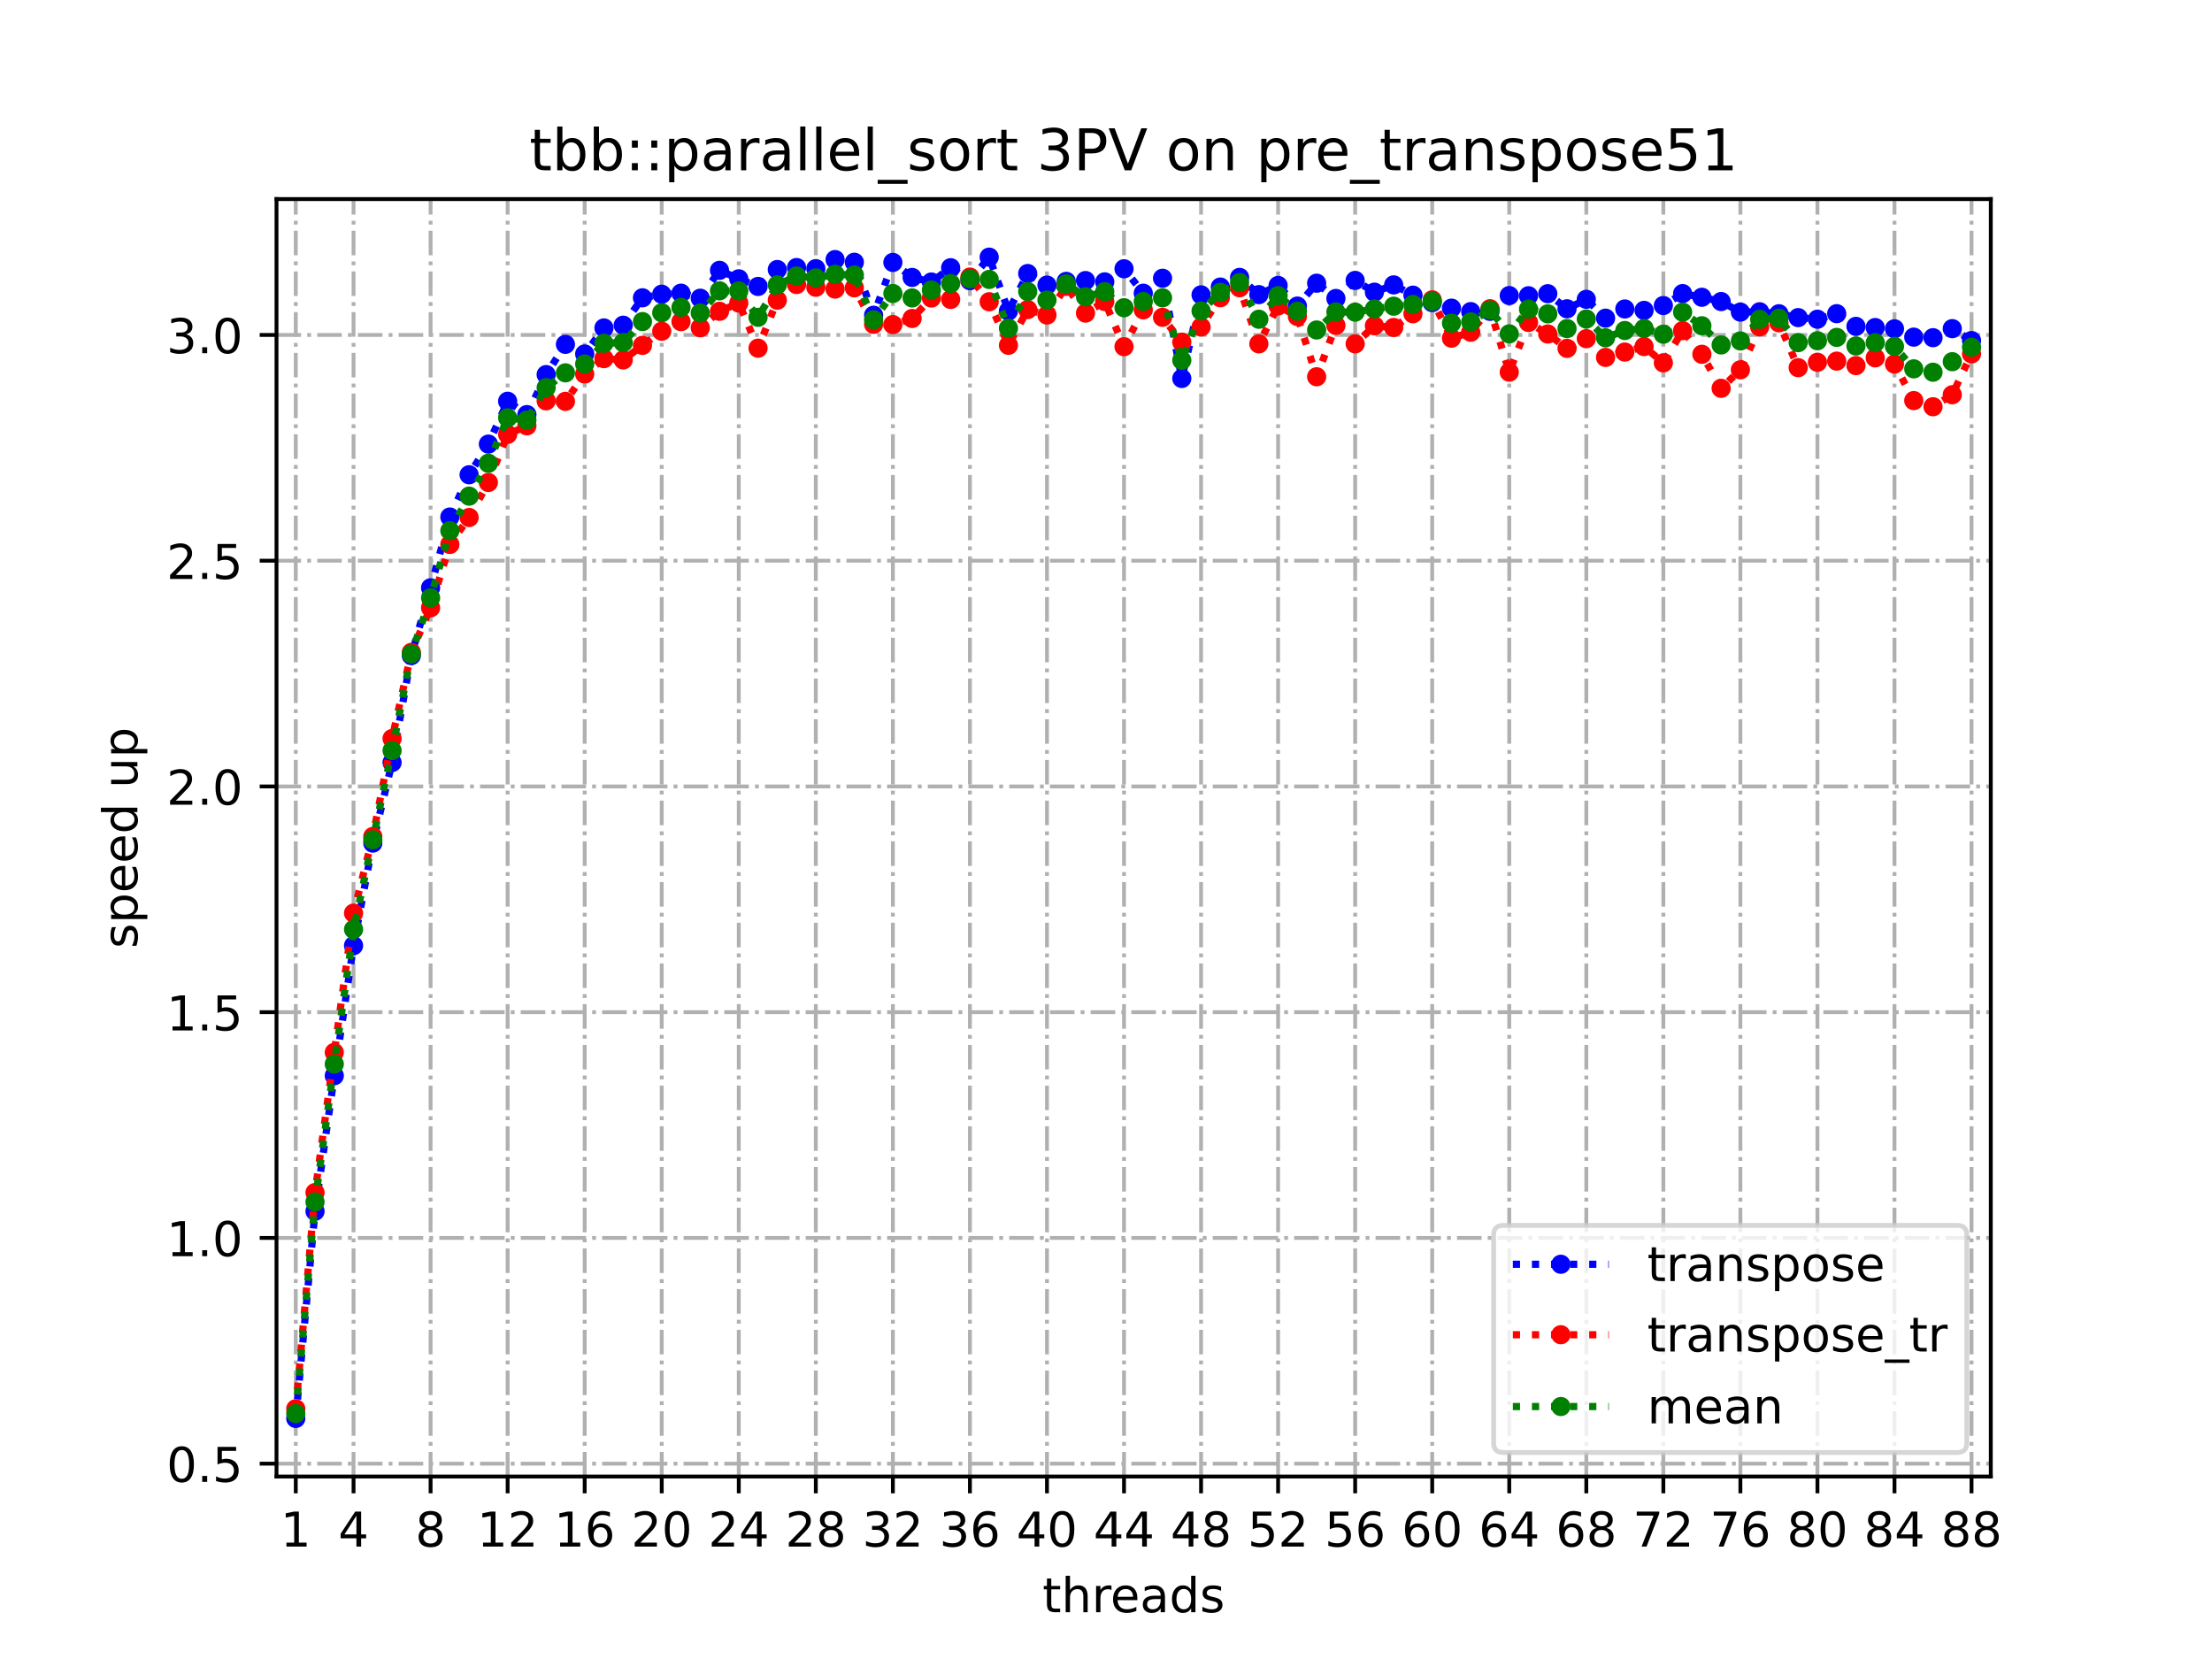 <?xml version="1.0" encoding="utf-8" standalone="no"?>
<!DOCTYPE svg PUBLIC "-//W3C//DTD SVG 1.1//EN"
  "http://www.w3.org/Graphics/SVG/1.1/DTD/svg11.dtd">
<!-- Created with matplotlib (https://matplotlib.org/) -->
<svg height="345.6pt" version="1.1" viewBox="0 0 460.8 345.6" width="460.8pt" xmlns="http://www.w3.org/2000/svg" xmlns:xlink="http://www.w3.org/1999/xlink">
 <defs>
  <style type="text/css">
*{stroke-linecap:butt;stroke-linejoin:round;}
  </style>
 </defs>
 <g id="figure_1">
  <g id="patch_1">
   <path d="M 0 345.6 
L 460.8 345.6 
L 460.8 0 
L 0 0 
z
" style="fill:#ffffff;"/>
  </g>
  <g id="axes_1">
   <g id="patch_2">
    <path d="M 57.6 307.584 
L 414.72 307.584 
L 414.72 41.472 
L 57.6 41.472 
z
" style="fill:#ffffff;"/>
   </g>
   <g id="matplotlib.axis_1">
    <g id="xtick_1">
     <g id="line2d_1">
      <path clip-path="url(#pc269681ced)" d="M 61.613 307.584 
L 61.613 41.472 
" style="fill:none;stroke:#b0b0b0;stroke-dasharray:5.12,1.28,0.8,1.28;stroke-dashoffset:0;stroke-width:0.8;"/>
     </g>
     <g id="line2d_2">
      <defs>
       <path d="M 0 0 
L 0 3.5 
" id="m74ddeabfa8" style="stroke:#000000;stroke-width:0.8;"/>
      </defs>
      <g>
       <use style="stroke:#000000;stroke-width:0.8;" x="61.613" xlink:href="#m74ddeabfa8" y="307.584"/>
      </g>
     </g>
     <g id="text_1">
      <!-- 1 -->
      <defs>
       <path d="M 12.406 8.297 
L 28.516 8.297 
L 28.516 63.922 
L 10.984 60.406 
L 10.984 69.391 
L 28.422 72.906 
L 38.281 72.906 
L 38.281 8.297 
L 54.391 8.297 
L 54.391 0 
L 12.406 0 
z
" id="DejaVuSans-49"/>
      </defs>
      <g transform="translate(58.431 322.182)scale(0.1 -0.1)">
       <use xlink:href="#DejaVuSans-49"/>
      </g>
     </g>
    </g>
    <g id="xtick_2">
     <g id="line2d_3">
      <path clip-path="url(#pc269681ced)" d="M 73.65 307.584 
L 73.65 41.472 
" style="fill:none;stroke:#b0b0b0;stroke-dasharray:5.12,1.28,0.8,1.28;stroke-dashoffset:0;stroke-width:0.8;"/>
     </g>
     <g id="line2d_4">
      <g>
       <use style="stroke:#000000;stroke-width:0.8;" x="73.65" xlink:href="#m74ddeabfa8" y="307.584"/>
      </g>
     </g>
     <g id="text_2">
      <!-- 4 -->
      <defs>
       <path d="M 37.797 64.312 
L 12.891 25.391 
L 37.797 25.391 
z
M 35.203 72.906 
L 47.609 72.906 
L 47.609 25.391 
L 58.016 25.391 
L 58.016 17.188 
L 47.609 17.188 
L 47.609 0 
L 37.797 0 
L 37.797 17.188 
L 4.891 17.188 
L 4.891 26.703 
z
" id="DejaVuSans-52"/>
      </defs>
      <g transform="translate(70.469 322.182)scale(0.1 -0.1)">
       <use xlink:href="#DejaVuSans-52"/>
      </g>
     </g>
    </g>
    <g id="xtick_3">
     <g id="line2d_5">
      <path clip-path="url(#pc269681ced)" d="M 89.701 307.584 
L 89.701 41.472 
" style="fill:none;stroke:#b0b0b0;stroke-dasharray:5.12,1.28,0.8,1.28;stroke-dashoffset:0;stroke-width:0.8;"/>
     </g>
     <g id="line2d_6">
      <g>
       <use style="stroke:#000000;stroke-width:0.8;" x="89.701" xlink:href="#m74ddeabfa8" y="307.584"/>
      </g>
     </g>
     <g id="text_3">
      <!-- 8 -->
      <defs>
       <path d="M 31.781 34.625 
Q 24.75 34.625 20.719 30.859 
Q 16.703 27.094 16.703 20.516 
Q 16.703 13.922 20.719 10.156 
Q 24.75 6.391 31.781 6.391 
Q 38.812 6.391 42.859 10.172 
Q 46.922 13.969 46.922 20.516 
Q 46.922 27.094 42.891 30.859 
Q 38.875 34.625 31.781 34.625 
z
M 21.922 38.812 
Q 15.578 40.375 12.031 44.719 
Q 8.5 49.078 8.5 55.328 
Q 8.5 64.062 14.719 69.141 
Q 20.953 74.219 31.781 74.219 
Q 42.672 74.219 48.875 69.141 
Q 55.078 64.062 55.078 55.328 
Q 55.078 49.078 51.531 44.719 
Q 48 40.375 41.703 38.812 
Q 48.828 37.156 52.797 32.312 
Q 56.781 27.484 56.781 20.516 
Q 56.781 9.906 50.312 4.234 
Q 43.844 -1.422 31.781 -1.422 
Q 19.734 -1.422 13.25 4.234 
Q 6.781 9.906 6.781 20.516 
Q 6.781 27.484 10.781 32.312 
Q 14.797 37.156 21.922 38.812 
z
M 18.312 54.391 
Q 18.312 48.734 21.844 45.562 
Q 25.391 42.391 31.781 42.391 
Q 38.141 42.391 41.719 45.562 
Q 45.312 48.734 45.312 54.391 
Q 45.312 60.062 41.719 63.234 
Q 38.141 66.406 31.781 66.406 
Q 25.391 66.406 21.844 63.234 
Q 18.312 60.062 18.312 54.391 
z
" id="DejaVuSans-56"/>
      </defs>
      <g transform="translate(86.519 322.182)scale(0.1 -0.1)">
       <use xlink:href="#DejaVuSans-56"/>
      </g>
     </g>
    </g>
    <g id="xtick_4">
     <g id="line2d_7">
      <path clip-path="url(#pc269681ced)" d="M 105.751 307.584 
L 105.751 41.472 
" style="fill:none;stroke:#b0b0b0;stroke-dasharray:5.12,1.28,0.8,1.28;stroke-dashoffset:0;stroke-width:0.8;"/>
     </g>
     <g id="line2d_8">
      <g>
       <use style="stroke:#000000;stroke-width:0.8;" x="105.751" xlink:href="#m74ddeabfa8" y="307.584"/>
      </g>
     </g>
     <g id="text_4">
      <!-- 12 -->
      <defs>
       <path d="M 19.188 8.297 
L 53.609 8.297 
L 53.609 0 
L 7.328 0 
L 7.328 8.297 
Q 12.938 14.109 22.625 23.891 
Q 32.328 33.688 34.812 36.531 
Q 39.547 41.844 41.422 45.531 
Q 43.312 49.219 43.312 52.781 
Q 43.312 58.594 39.234 62.25 
Q 35.156 65.922 28.609 65.922 
Q 23.969 65.922 18.812 64.312 
Q 13.672 62.703 7.812 59.422 
L 7.812 69.391 
Q 13.766 71.781 18.938 73 
Q 24.125 74.219 28.422 74.219 
Q 39.75 74.219 46.484 68.547 
Q 53.219 62.891 53.219 53.422 
Q 53.219 48.922 51.531 44.891 
Q 49.859 40.875 45.406 35.406 
Q 44.188 33.984 37.641 27.219 
Q 31.109 20.453 19.188 8.297 
z
" id="DejaVuSans-50"/>
      </defs>
      <g transform="translate(99.389 322.182)scale(0.1 -0.1)">
       <use xlink:href="#DejaVuSans-49"/>
       <use x="63.623" xlink:href="#DejaVuSans-50"/>
      </g>
     </g>
    </g>
    <g id="xtick_5">
     <g id="line2d_9">
      <path clip-path="url(#pc269681ced)" d="M 121.801 307.584 
L 121.801 41.472 
" style="fill:none;stroke:#b0b0b0;stroke-dasharray:5.12,1.28,0.8,1.28;stroke-dashoffset:0;stroke-width:0.8;"/>
     </g>
     <g id="line2d_10">
      <g>
       <use style="stroke:#000000;stroke-width:0.8;" x="121.801" xlink:href="#m74ddeabfa8" y="307.584"/>
      </g>
     </g>
     <g id="text_5">
      <!-- 16 -->
      <defs>
       <path d="M 33.016 40.375 
Q 26.375 40.375 22.484 35.828 
Q 18.609 31.297 18.609 23.391 
Q 18.609 15.531 22.484 10.953 
Q 26.375 6.391 33.016 6.391 
Q 39.656 6.391 43.531 10.953 
Q 47.406 15.531 47.406 23.391 
Q 47.406 31.297 43.531 35.828 
Q 39.656 40.375 33.016 40.375 
z
M 52.594 71.297 
L 52.594 62.312 
Q 48.875 64.062 45.094 64.984 
Q 41.312 65.922 37.594 65.922 
Q 27.828 65.922 22.672 59.328 
Q 17.531 52.734 16.797 39.406 
Q 19.672 43.656 24.016 45.922 
Q 28.375 48.188 33.594 48.188 
Q 44.578 48.188 50.953 41.516 
Q 57.328 34.859 57.328 23.391 
Q 57.328 12.156 50.688 5.359 
Q 44.047 -1.422 33.016 -1.422 
Q 20.359 -1.422 13.672 8.266 
Q 6.984 17.969 6.984 36.375 
Q 6.984 53.656 15.188 63.938 
Q 23.391 74.219 37.203 74.219 
Q 40.922 74.219 44.703 73.484 
Q 48.484 72.75 52.594 71.297 
z
" id="DejaVuSans-54"/>
      </defs>
      <g transform="translate(115.439 322.182)scale(0.1 -0.1)">
       <use xlink:href="#DejaVuSans-49"/>
       <use x="63.623" xlink:href="#DejaVuSans-54"/>
      </g>
     </g>
    </g>
    <g id="xtick_6">
     <g id="line2d_11">
      <path clip-path="url(#pc269681ced)" d="M 137.852 307.584 
L 137.852 41.472 
" style="fill:none;stroke:#b0b0b0;stroke-dasharray:5.12,1.28,0.8,1.28;stroke-dashoffset:0;stroke-width:0.8;"/>
     </g>
     <g id="line2d_12">
      <g>
       <use style="stroke:#000000;stroke-width:0.8;" x="137.852" xlink:href="#m74ddeabfa8" y="307.584"/>
      </g>
     </g>
     <g id="text_6">
      <!-- 20 -->
      <defs>
       <path d="M 31.781 66.406 
Q 24.172 66.406 20.328 58.906 
Q 16.5 51.422 16.5 36.375 
Q 16.5 21.391 20.328 13.891 
Q 24.172 6.391 31.781 6.391 
Q 39.453 6.391 43.281 13.891 
Q 47.125 21.391 47.125 36.375 
Q 47.125 51.422 43.281 58.906 
Q 39.453 66.406 31.781 66.406 
z
M 31.781 74.219 
Q 44.047 74.219 50.516 64.516 
Q 56.984 54.828 56.984 36.375 
Q 56.984 17.969 50.516 8.266 
Q 44.047 -1.422 31.781 -1.422 
Q 19.531 -1.422 13.062 8.266 
Q 6.594 17.969 6.594 36.375 
Q 6.594 54.828 13.062 64.516 
Q 19.531 74.219 31.781 74.219 
z
" id="DejaVuSans-48"/>
      </defs>
      <g transform="translate(131.489 322.182)scale(0.1 -0.1)">
       <use xlink:href="#DejaVuSans-50"/>
       <use x="63.623" xlink:href="#DejaVuSans-48"/>
      </g>
     </g>
    </g>
    <g id="xtick_7">
     <g id="line2d_13">
      <path clip-path="url(#pc269681ced)" d="M 153.902 307.584 
L 153.902 41.472 
" style="fill:none;stroke:#b0b0b0;stroke-dasharray:5.12,1.28,0.8,1.28;stroke-dashoffset:0;stroke-width:0.8;"/>
     </g>
     <g id="line2d_14">
      <g>
       <use style="stroke:#000000;stroke-width:0.8;" x="153.902" xlink:href="#m74ddeabfa8" y="307.584"/>
      </g>
     </g>
     <g id="text_7">
      <!-- 24 -->
      <g transform="translate(147.54 322.182)scale(0.1 -0.1)">
       <use xlink:href="#DejaVuSans-50"/>
       <use x="63.623" xlink:href="#DejaVuSans-52"/>
      </g>
     </g>
    </g>
    <g id="xtick_8">
     <g id="line2d_15">
      <path clip-path="url(#pc269681ced)" d="M 169.952 307.584 
L 169.952 41.472 
" style="fill:none;stroke:#b0b0b0;stroke-dasharray:5.12,1.28,0.8,1.28;stroke-dashoffset:0;stroke-width:0.8;"/>
     </g>
     <g id="line2d_16">
      <g>
       <use style="stroke:#000000;stroke-width:0.8;" x="169.952" xlink:href="#m74ddeabfa8" y="307.584"/>
      </g>
     </g>
     <g id="text_8">
      <!-- 28 -->
      <g transform="translate(163.59 322.182)scale(0.1 -0.1)">
       <use xlink:href="#DejaVuSans-50"/>
       <use x="63.623" xlink:href="#DejaVuSans-56"/>
      </g>
     </g>
    </g>
    <g id="xtick_9">
     <g id="line2d_17">
      <path clip-path="url(#pc269681ced)" d="M 186.003 307.584 
L 186.003 41.472 
" style="fill:none;stroke:#b0b0b0;stroke-dasharray:5.12,1.28,0.8,1.28;stroke-dashoffset:0;stroke-width:0.8;"/>
     </g>
     <g id="line2d_18">
      <g>
       <use style="stroke:#000000;stroke-width:0.8;" x="186.003" xlink:href="#m74ddeabfa8" y="307.584"/>
      </g>
     </g>
     <g id="text_9">
      <!-- 32 -->
      <defs>
       <path d="M 40.578 39.312 
Q 47.656 37.797 51.625 33 
Q 55.609 28.219 55.609 21.188 
Q 55.609 10.406 48.188 4.484 
Q 40.766 -1.422 27.094 -1.422 
Q 22.516 -1.422 17.656 -0.516 
Q 12.797 0.391 7.625 2.203 
L 7.625 11.719 
Q 11.719 9.328 16.594 8.109 
Q 21.484 6.891 26.812 6.891 
Q 36.078 6.891 40.938 10.547 
Q 45.797 14.203 45.797 21.188 
Q 45.797 27.641 41.281 31.266 
Q 36.766 34.906 28.719 34.906 
L 20.219 34.906 
L 20.219 43.016 
L 29.109 43.016 
Q 36.375 43.016 40.234 45.922 
Q 44.094 48.828 44.094 54.297 
Q 44.094 59.906 40.109 62.906 
Q 36.141 65.922 28.719 65.922 
Q 24.656 65.922 20.016 65.031 
Q 15.375 64.156 9.812 62.312 
L 9.812 71.094 
Q 15.438 72.656 20.344 73.438 
Q 25.25 74.219 29.594 74.219 
Q 40.828 74.219 47.359 69.109 
Q 53.906 64.016 53.906 55.328 
Q 53.906 49.266 50.438 45.094 
Q 46.969 40.922 40.578 39.312 
z
" id="DejaVuSans-51"/>
      </defs>
      <g transform="translate(179.64 322.182)scale(0.1 -0.1)">
       <use xlink:href="#DejaVuSans-51"/>
       <use x="63.623" xlink:href="#DejaVuSans-50"/>
      </g>
     </g>
    </g>
    <g id="xtick_10">
     <g id="line2d_19">
      <path clip-path="url(#pc269681ced)" d="M 202.053 307.584 
L 202.053 41.472 
" style="fill:none;stroke:#b0b0b0;stroke-dasharray:5.12,1.28,0.8,1.28;stroke-dashoffset:0;stroke-width:0.8;"/>
     </g>
     <g id="line2d_20">
      <g>
       <use style="stroke:#000000;stroke-width:0.8;" x="202.053" xlink:href="#m74ddeabfa8" y="307.584"/>
      </g>
     </g>
     <g id="text_10">
      <!-- 36 -->
      <g transform="translate(195.691 322.182)scale(0.1 -0.1)">
       <use xlink:href="#DejaVuSans-51"/>
       <use x="63.623" xlink:href="#DejaVuSans-54"/>
      </g>
     </g>
    </g>
    <g id="xtick_11">
     <g id="line2d_21">
      <path clip-path="url(#pc269681ced)" d="M 218.103 307.584 
L 218.103 41.472 
" style="fill:none;stroke:#b0b0b0;stroke-dasharray:5.12,1.28,0.8,1.28;stroke-dashoffset:0;stroke-width:0.8;"/>
     </g>
     <g id="line2d_22">
      <g>
       <use style="stroke:#000000;stroke-width:0.8;" x="218.103" xlink:href="#m74ddeabfa8" y="307.584"/>
      </g>
     </g>
     <g id="text_11">
      <!-- 40 -->
      <g transform="translate(211.741 322.182)scale(0.1 -0.1)">
       <use xlink:href="#DejaVuSans-52"/>
       <use x="63.623" xlink:href="#DejaVuSans-48"/>
      </g>
     </g>
    </g>
    <g id="xtick_12">
     <g id="line2d_23">
      <path clip-path="url(#pc269681ced)" d="M 234.154 307.584 
L 234.154 41.472 
" style="fill:none;stroke:#b0b0b0;stroke-dasharray:5.12,1.28,0.8,1.28;stroke-dashoffset:0;stroke-width:0.8;"/>
     </g>
     <g id="line2d_24">
      <g>
       <use style="stroke:#000000;stroke-width:0.8;" x="234.154" xlink:href="#m74ddeabfa8" y="307.584"/>
      </g>
     </g>
     <g id="text_12">
      <!-- 44 -->
      <g transform="translate(227.791 322.182)scale(0.1 -0.1)">
       <use xlink:href="#DejaVuSans-52"/>
       <use x="63.623" xlink:href="#DejaVuSans-52"/>
      </g>
     </g>
    </g>
    <g id="xtick_13">
     <g id="line2d_25">
      <path clip-path="url(#pc269681ced)" d="M 250.204 307.584 
L 250.204 41.472 
" style="fill:none;stroke:#b0b0b0;stroke-dasharray:5.12,1.28,0.8,1.28;stroke-dashoffset:0;stroke-width:0.8;"/>
     </g>
     <g id="line2d_26">
      <g>
       <use style="stroke:#000000;stroke-width:0.8;" x="250.204" xlink:href="#m74ddeabfa8" y="307.584"/>
      </g>
     </g>
     <g id="text_13">
      <!-- 48 -->
      <g transform="translate(243.842 322.182)scale(0.1 -0.1)">
       <use xlink:href="#DejaVuSans-52"/>
       <use x="63.623" xlink:href="#DejaVuSans-56"/>
      </g>
     </g>
    </g>
    <g id="xtick_14">
     <g id="line2d_27">
      <path clip-path="url(#pc269681ced)" d="M 266.254 307.584 
L 266.254 41.472 
" style="fill:none;stroke:#b0b0b0;stroke-dasharray:5.12,1.28,0.8,1.28;stroke-dashoffset:0;stroke-width:0.8;"/>
     </g>
     <g id="line2d_28">
      <g>
       <use style="stroke:#000000;stroke-width:0.8;" x="266.254" xlink:href="#m74ddeabfa8" y="307.584"/>
      </g>
     </g>
     <g id="text_14">
      <!-- 52 -->
      <defs>
       <path d="M 10.797 72.906 
L 49.516 72.906 
L 49.516 64.594 
L 19.828 64.594 
L 19.828 46.734 
Q 21.969 47.469 24.109 47.828 
Q 26.266 48.188 28.422 48.188 
Q 40.625 48.188 47.75 41.5 
Q 54.891 34.812 54.891 23.391 
Q 54.891 11.625 47.562 5.094 
Q 40.234 -1.422 26.906 -1.422 
Q 22.312 -1.422 17.547 -0.641 
Q 12.797 0.141 7.719 1.703 
L 7.719 11.625 
Q 12.109 9.234 16.797 8.062 
Q 21.484 6.891 26.703 6.891 
Q 35.156 6.891 40.078 11.328 
Q 45.016 15.766 45.016 23.391 
Q 45.016 31 40.078 35.438 
Q 35.156 39.891 26.703 39.891 
Q 22.75 39.891 18.812 39.016 
Q 14.891 38.141 10.797 36.281 
z
" id="DejaVuSans-53"/>
      </defs>
      <g transform="translate(259.892 322.182)scale(0.1 -0.1)">
       <use xlink:href="#DejaVuSans-53"/>
       <use x="63.623" xlink:href="#DejaVuSans-50"/>
      </g>
     </g>
    </g>
    <g id="xtick_15">
     <g id="line2d_29">
      <path clip-path="url(#pc269681ced)" d="M 282.305 307.584 
L 282.305 41.472 
" style="fill:none;stroke:#b0b0b0;stroke-dasharray:5.12,1.28,0.8,1.28;stroke-dashoffset:0;stroke-width:0.8;"/>
     </g>
     <g id="line2d_30">
      <g>
       <use style="stroke:#000000;stroke-width:0.8;" x="282.305" xlink:href="#m74ddeabfa8" y="307.584"/>
      </g>
     </g>
     <g id="text_15">
      <!-- 56 -->
      <g transform="translate(275.942 322.182)scale(0.1 -0.1)">
       <use xlink:href="#DejaVuSans-53"/>
       <use x="63.623" xlink:href="#DejaVuSans-54"/>
      </g>
     </g>
    </g>
    <g id="xtick_16">
     <g id="line2d_31">
      <path clip-path="url(#pc269681ced)" d="M 298.355 307.584 
L 298.355 41.472 
" style="fill:none;stroke:#b0b0b0;stroke-dasharray:5.12,1.28,0.8,1.28;stroke-dashoffset:0;stroke-width:0.8;"/>
     </g>
     <g id="line2d_32">
      <g>
       <use style="stroke:#000000;stroke-width:0.8;" x="298.355" xlink:href="#m74ddeabfa8" y="307.584"/>
      </g>
     </g>
     <g id="text_16">
      <!-- 60 -->
      <g transform="translate(291.993 322.182)scale(0.1 -0.1)">
       <use xlink:href="#DejaVuSans-54"/>
       <use x="63.623" xlink:href="#DejaVuSans-48"/>
      </g>
     </g>
    </g>
    <g id="xtick_17">
     <g id="line2d_33">
      <path clip-path="url(#pc269681ced)" d="M 314.405 307.584 
L 314.405 41.472 
" style="fill:none;stroke:#b0b0b0;stroke-dasharray:5.12,1.28,0.8,1.28;stroke-dashoffset:0;stroke-width:0.8;"/>
     </g>
     <g id="line2d_34">
      <g>
       <use style="stroke:#000000;stroke-width:0.8;" x="314.405" xlink:href="#m74ddeabfa8" y="307.584"/>
      </g>
     </g>
     <g id="text_17">
      <!-- 64 -->
      <g transform="translate(308.043 322.182)scale(0.1 -0.1)">
       <use xlink:href="#DejaVuSans-54"/>
       <use x="63.623" xlink:href="#DejaVuSans-52"/>
      </g>
     </g>
    </g>
    <g id="xtick_18">
     <g id="line2d_35">
      <path clip-path="url(#pc269681ced)" d="M 330.456 307.584 
L 330.456 41.472 
" style="fill:none;stroke:#b0b0b0;stroke-dasharray:5.12,1.28,0.8,1.28;stroke-dashoffset:0;stroke-width:0.8;"/>
     </g>
     <g id="line2d_36">
      <g>
       <use style="stroke:#000000;stroke-width:0.8;" x="330.456" xlink:href="#m74ddeabfa8" y="307.584"/>
      </g>
     </g>
     <g id="text_18">
      <!-- 68 -->
      <g transform="translate(324.093 322.182)scale(0.1 -0.1)">
       <use xlink:href="#DejaVuSans-54"/>
       <use x="63.623" xlink:href="#DejaVuSans-56"/>
      </g>
     </g>
    </g>
    <g id="xtick_19">
     <g id="line2d_37">
      <path clip-path="url(#pc269681ced)" d="M 346.506 307.584 
L 346.506 41.472 
" style="fill:none;stroke:#b0b0b0;stroke-dasharray:5.12,1.28,0.8,1.28;stroke-dashoffset:0;stroke-width:0.8;"/>
     </g>
     <g id="line2d_38">
      <g>
       <use style="stroke:#000000;stroke-width:0.8;" x="346.506" xlink:href="#m74ddeabfa8" y="307.584"/>
      </g>
     </g>
     <g id="text_19">
      <!-- 72 -->
      <defs>
       <path d="M 8.203 72.906 
L 55.078 72.906 
L 55.078 68.703 
L 28.609 0 
L 18.312 0 
L 43.219 64.594 
L 8.203 64.594 
z
" id="DejaVuSans-55"/>
      </defs>
      <g transform="translate(340.144 322.182)scale(0.1 -0.1)">
       <use xlink:href="#DejaVuSans-55"/>
       <use x="63.623" xlink:href="#DejaVuSans-50"/>
      </g>
     </g>
    </g>
    <g id="xtick_20">
     <g id="line2d_39">
      <path clip-path="url(#pc269681ced)" d="M 362.556 307.584 
L 362.556 41.472 
" style="fill:none;stroke:#b0b0b0;stroke-dasharray:5.12,1.28,0.8,1.28;stroke-dashoffset:0;stroke-width:0.8;"/>
     </g>
     <g id="line2d_40">
      <g>
       <use style="stroke:#000000;stroke-width:0.8;" x="362.556" xlink:href="#m74ddeabfa8" y="307.584"/>
      </g>
     </g>
     <g id="text_20">
      <!-- 76 -->
      <g transform="translate(356.194 322.182)scale(0.1 -0.1)">
       <use xlink:href="#DejaVuSans-55"/>
       <use x="63.623" xlink:href="#DejaVuSans-54"/>
      </g>
     </g>
    </g>
    <g id="xtick_21">
     <g id="line2d_41">
      <path clip-path="url(#pc269681ced)" d="M 378.607 307.584 
L 378.607 41.472 
" style="fill:none;stroke:#b0b0b0;stroke-dasharray:5.12,1.28,0.8,1.28;stroke-dashoffset:0;stroke-width:0.8;"/>
     </g>
     <g id="line2d_42">
      <g>
       <use style="stroke:#000000;stroke-width:0.8;" x="378.607" xlink:href="#m74ddeabfa8" y="307.584"/>
      </g>
     </g>
     <g id="text_21">
      <!-- 80 -->
      <g transform="translate(372.244 322.182)scale(0.1 -0.1)">
       <use xlink:href="#DejaVuSans-56"/>
       <use x="63.623" xlink:href="#DejaVuSans-48"/>
      </g>
     </g>
    </g>
    <g id="xtick_22">
     <g id="line2d_43">
      <path clip-path="url(#pc269681ced)" d="M 394.657 307.584 
L 394.657 41.472 
" style="fill:none;stroke:#b0b0b0;stroke-dasharray:5.12,1.28,0.8,1.28;stroke-dashoffset:0;stroke-width:0.8;"/>
     </g>
     <g id="line2d_44">
      <g>
       <use style="stroke:#000000;stroke-width:0.8;" x="394.657" xlink:href="#m74ddeabfa8" y="307.584"/>
      </g>
     </g>
     <g id="text_22">
      <!-- 84 -->
      <g transform="translate(388.295 322.182)scale(0.1 -0.1)">
       <use xlink:href="#DejaVuSans-56"/>
       <use x="63.623" xlink:href="#DejaVuSans-52"/>
      </g>
     </g>
    </g>
    <g id="xtick_23">
     <g id="line2d_45">
      <path clip-path="url(#pc269681ced)" d="M 410.707 307.584 
L 410.707 41.472 
" style="fill:none;stroke:#b0b0b0;stroke-dasharray:5.12,1.28,0.8,1.28;stroke-dashoffset:0;stroke-width:0.8;"/>
     </g>
     <g id="line2d_46">
      <g>
       <use style="stroke:#000000;stroke-width:0.8;" x="410.707" xlink:href="#m74ddeabfa8" y="307.584"/>
      </g>
     </g>
     <g id="text_23">
      <!-- 88 -->
      <g transform="translate(404.345 322.182)scale(0.1 -0.1)">
       <use xlink:href="#DejaVuSans-56"/>
       <use x="63.623" xlink:href="#DejaVuSans-56"/>
      </g>
     </g>
    </g>
    <g id="text_24">
     <!-- threads -->
     <defs>
      <path d="M 18.312 70.219 
L 18.312 54.688 
L 36.812 54.688 
L 36.812 47.703 
L 18.312 47.703 
L 18.312 18.016 
Q 18.312 11.328 20.141 9.422 
Q 21.969 7.516 27.594 7.516 
L 36.812 7.516 
L 36.812 0 
L 27.594 0 
Q 17.188 0 13.234 3.875 
Q 9.281 7.766 9.281 18.016 
L 9.281 47.703 
L 2.688 47.703 
L 2.688 54.688 
L 9.281 54.688 
L 9.281 70.219 
z
" id="DejaVuSans-116"/>
      <path d="M 54.891 33.016 
L 54.891 0 
L 45.906 0 
L 45.906 32.719 
Q 45.906 40.484 42.875 44.328 
Q 39.844 48.188 33.797 48.188 
Q 26.516 48.188 22.312 43.547 
Q 18.109 38.922 18.109 30.906 
L 18.109 0 
L 9.078 0 
L 9.078 75.984 
L 18.109 75.984 
L 18.109 46.188 
Q 21.344 51.125 25.703 53.562 
Q 30.078 56 35.797 56 
Q 45.219 56 50.047 50.172 
Q 54.891 44.344 54.891 33.016 
z
" id="DejaVuSans-104"/>
      <path d="M 41.109 46.297 
Q 39.594 47.172 37.812 47.578 
Q 36.031 48 33.891 48 
Q 26.266 48 22.188 43.047 
Q 18.109 38.094 18.109 28.812 
L 18.109 0 
L 9.078 0 
L 9.078 54.688 
L 18.109 54.688 
L 18.109 46.188 
Q 20.953 51.172 25.484 53.578 
Q 30.031 56 36.531 56 
Q 37.453 56 38.578 55.875 
Q 39.703 55.766 41.062 55.516 
z
" id="DejaVuSans-114"/>
      <path d="M 56.203 29.594 
L 56.203 25.203 
L 14.891 25.203 
Q 15.484 15.922 20.484 11.062 
Q 25.484 6.203 34.422 6.203 
Q 39.594 6.203 44.453 7.469 
Q 49.312 8.734 54.109 11.281 
L 54.109 2.781 
Q 49.266 0.734 44.188 -0.344 
Q 39.109 -1.422 33.891 -1.422 
Q 20.797 -1.422 13.156 6.188 
Q 5.516 13.812 5.516 26.812 
Q 5.516 40.234 12.766 48.109 
Q 20.016 56 32.328 56 
Q 43.359 56 49.781 48.891 
Q 56.203 41.797 56.203 29.594 
z
M 47.219 32.234 
Q 47.125 39.594 43.094 43.984 
Q 39.062 48.391 32.422 48.391 
Q 24.906 48.391 20.391 44.141 
Q 15.875 39.891 15.188 32.172 
z
" id="DejaVuSans-101"/>
      <path d="M 34.281 27.484 
Q 23.391 27.484 19.188 25 
Q 14.984 22.516 14.984 16.5 
Q 14.984 11.719 18.141 8.906 
Q 21.297 6.109 26.703 6.109 
Q 34.188 6.109 38.703 11.406 
Q 43.219 16.703 43.219 25.484 
L 43.219 27.484 
z
M 52.203 31.203 
L 52.203 0 
L 43.219 0 
L 43.219 8.297 
Q 40.141 3.328 35.547 0.953 
Q 30.953 -1.422 24.312 -1.422 
Q 15.922 -1.422 10.953 3.297 
Q 6 8.016 6 15.922 
Q 6 25.141 12.172 29.828 
Q 18.359 34.516 30.609 34.516 
L 43.219 34.516 
L 43.219 35.406 
Q 43.219 41.609 39.141 45 
Q 35.062 48.391 27.688 48.391 
Q 23 48.391 18.547 47.266 
Q 14.109 46.141 10.016 43.891 
L 10.016 52.203 
Q 14.938 54.109 19.578 55.047 
Q 24.219 56 28.609 56 
Q 40.484 56 46.344 49.844 
Q 52.203 43.703 52.203 31.203 
z
" id="DejaVuSans-97"/>
      <path d="M 45.406 46.391 
L 45.406 75.984 
L 54.391 75.984 
L 54.391 0 
L 45.406 0 
L 45.406 8.203 
Q 42.578 3.328 38.25 0.953 
Q 33.938 -1.422 27.875 -1.422 
Q 17.969 -1.422 11.734 6.484 
Q 5.516 14.406 5.516 27.297 
Q 5.516 40.188 11.734 48.094 
Q 17.969 56 27.875 56 
Q 33.938 56 38.25 53.625 
Q 42.578 51.266 45.406 46.391 
z
M 14.797 27.297 
Q 14.797 17.391 18.875 11.75 
Q 22.953 6.109 30.078 6.109 
Q 37.203 6.109 41.297 11.75 
Q 45.406 17.391 45.406 27.297 
Q 45.406 37.203 41.297 42.844 
Q 37.203 48.484 30.078 48.484 
Q 22.953 48.484 18.875 42.844 
Q 14.797 37.203 14.797 27.297 
z
" id="DejaVuSans-100"/>
      <path d="M 44.281 53.078 
L 44.281 44.578 
Q 40.484 46.531 36.375 47.5 
Q 32.281 48.484 27.875 48.484 
Q 21.188 48.484 17.844 46.438 
Q 14.5 44.391 14.5 40.281 
Q 14.5 37.156 16.891 35.375 
Q 19.281 33.594 26.516 31.984 
L 29.594 31.297 
Q 39.156 29.25 43.188 25.516 
Q 47.219 21.781 47.219 15.094 
Q 47.219 7.469 41.188 3.016 
Q 35.156 -1.422 24.609 -1.422 
Q 20.219 -1.422 15.453 -0.562 
Q 10.688 0.297 5.422 2 
L 5.422 11.281 
Q 10.406 8.688 15.234 7.391 
Q 20.062 6.109 24.812 6.109 
Q 31.156 6.109 34.562 8.281 
Q 37.984 10.453 37.984 14.406 
Q 37.984 18.062 35.516 20.016 
Q 33.062 21.969 24.703 23.781 
L 21.578 24.516 
Q 13.234 26.266 9.516 29.906 
Q 5.812 33.547 5.812 39.891 
Q 5.812 47.609 11.281 51.797 
Q 16.75 56 26.812 56 
Q 31.781 56 36.172 55.266 
Q 40.578 54.547 44.281 53.078 
z
" id="DejaVuSans-115"/>
     </defs>
     <g transform="translate(217.169 335.861)scale(0.1 -0.1)">
      <use xlink:href="#DejaVuSans-116"/>
      <use x="39.209" xlink:href="#DejaVuSans-104"/>
      <use x="102.588" xlink:href="#DejaVuSans-114"/>
      <use x="141.451" xlink:href="#DejaVuSans-101"/>
      <use x="202.975" xlink:href="#DejaVuSans-97"/>
      <use x="264.254" xlink:href="#DejaVuSans-100"/>
      <use x="327.73" xlink:href="#DejaVuSans-115"/>
     </g>
    </g>
   </g>
   <g id="matplotlib.axis_2">
    <g id="ytick_1">
     <g id="line2d_47">
      <path clip-path="url(#pc269681ced)" d="M 57.6 304.905 
L 414.72 304.905 
" style="fill:none;stroke:#b0b0b0;stroke-dasharray:5.12,1.28,0.8,1.28;stroke-dashoffset:0;stroke-width:0.8;"/>
     </g>
     <g id="line2d_48">
      <defs>
       <path d="M 0 0 
L -3.5 0 
" id="m2742203a61" style="stroke:#000000;stroke-width:0.8;"/>
      </defs>
      <g>
       <use style="stroke:#000000;stroke-width:0.8;" x="57.6" xlink:href="#m2742203a61" y="304.905"/>
      </g>
     </g>
     <g id="text_25">
      <!-- 0.5 -->
      <defs>
       <path d="M 10.688 12.406 
L 21 12.406 
L 21 0 
L 10.688 0 
z
" id="DejaVuSans-46"/>
      </defs>
      <g transform="translate(34.697 308.704)scale(0.1 -0.1)">
       <use xlink:href="#DejaVuSans-48"/>
       <use x="63.623" xlink:href="#DejaVuSans-46"/>
       <use x="95.41" xlink:href="#DejaVuSans-53"/>
      </g>
     </g>
    </g>
    <g id="ytick_2">
     <g id="line2d_49">
      <path clip-path="url(#pc269681ced)" d="M 57.6 257.88 
L 414.72 257.88 
" style="fill:none;stroke:#b0b0b0;stroke-dasharray:5.12,1.28,0.8,1.28;stroke-dashoffset:0;stroke-width:0.8;"/>
     </g>
     <g id="line2d_50">
      <g>
       <use style="stroke:#000000;stroke-width:0.8;" x="57.6" xlink:href="#m2742203a61" y="257.88"/>
      </g>
     </g>
     <g id="text_26">
      <!-- 1.0 -->
      <g transform="translate(34.697 261.68)scale(0.1 -0.1)">
       <use xlink:href="#DejaVuSans-49"/>
       <use x="63.623" xlink:href="#DejaVuSans-46"/>
       <use x="95.41" xlink:href="#DejaVuSans-48"/>
      </g>
     </g>
    </g>
    <g id="ytick_3">
     <g id="line2d_51">
      <path clip-path="url(#pc269681ced)" d="M 57.6 210.856 
L 414.72 210.856 
" style="fill:none;stroke:#b0b0b0;stroke-dasharray:5.12,1.28,0.8,1.28;stroke-dashoffset:0;stroke-width:0.8;"/>
     </g>
     <g id="line2d_52">
      <g>
       <use style="stroke:#000000;stroke-width:0.8;" x="57.6" xlink:href="#m2742203a61" y="210.856"/>
      </g>
     </g>
     <g id="text_27">
      <!-- 1.5 -->
      <g transform="translate(34.697 214.655)scale(0.1 -0.1)">
       <use xlink:href="#DejaVuSans-49"/>
       <use x="63.623" xlink:href="#DejaVuSans-46"/>
       <use x="95.41" xlink:href="#DejaVuSans-53"/>
      </g>
     </g>
    </g>
    <g id="ytick_4">
     <g id="line2d_53">
      <path clip-path="url(#pc269681ced)" d="M 57.6 163.831 
L 414.72 163.831 
" style="fill:none;stroke:#b0b0b0;stroke-dasharray:5.12,1.28,0.8,1.28;stroke-dashoffset:0;stroke-width:0.8;"/>
     </g>
     <g id="line2d_54">
      <g>
       <use style="stroke:#000000;stroke-width:0.8;" x="57.6" xlink:href="#m2742203a61" y="163.831"/>
      </g>
     </g>
     <g id="text_28">
      <!-- 2.0 -->
      <g transform="translate(34.697 167.63)scale(0.1 -0.1)">
       <use xlink:href="#DejaVuSans-50"/>
       <use x="63.623" xlink:href="#DejaVuSans-46"/>
       <use x="95.41" xlink:href="#DejaVuSans-48"/>
      </g>
     </g>
    </g>
    <g id="ytick_5">
     <g id="line2d_55">
      <path clip-path="url(#pc269681ced)" d="M 57.6 116.807 
L 414.72 116.807 
" style="fill:none;stroke:#b0b0b0;stroke-dasharray:5.12,1.28,0.8,1.28;stroke-dashoffset:0;stroke-width:0.8;"/>
     </g>
     <g id="line2d_56">
      <g>
       <use style="stroke:#000000;stroke-width:0.8;" x="57.6" xlink:href="#m2742203a61" y="116.807"/>
      </g>
     </g>
     <g id="text_29">
      <!-- 2.5 -->
      <g transform="translate(34.697 120.606)scale(0.1 -0.1)">
       <use xlink:href="#DejaVuSans-50"/>
       <use x="63.623" xlink:href="#DejaVuSans-46"/>
       <use x="95.41" xlink:href="#DejaVuSans-53"/>
      </g>
     </g>
    </g>
    <g id="ytick_6">
     <g id="line2d_57">
      <path clip-path="url(#pc269681ced)" d="M 57.6 69.782 
L 414.72 69.782 
" style="fill:none;stroke:#b0b0b0;stroke-dasharray:5.12,1.28,0.8,1.28;stroke-dashoffset:0;stroke-width:0.8;"/>
     </g>
     <g id="line2d_58">
      <g>
       <use style="stroke:#000000;stroke-width:0.8;" x="57.6" xlink:href="#m2742203a61" y="69.782"/>
      </g>
     </g>
     <g id="text_30">
      <!-- 3.0 -->
      <g transform="translate(34.697 73.581)scale(0.1 -0.1)">
       <use xlink:href="#DejaVuSans-51"/>
       <use x="63.623" xlink:href="#DejaVuSans-46"/>
       <use x="95.41" xlink:href="#DejaVuSans-48"/>
      </g>
     </g>
    </g>
    <g id="text_31">
     <!-- speed up -->
     <defs>
      <path d="M 18.109 8.203 
L 18.109 -20.797 
L 9.078 -20.797 
L 9.078 54.688 
L 18.109 54.688 
L 18.109 46.391 
Q 20.953 51.266 25.266 53.625 
Q 29.594 56 35.594 56 
Q 45.562 56 51.781 48.094 
Q 58.016 40.188 58.016 27.297 
Q 58.016 14.406 51.781 6.484 
Q 45.562 -1.422 35.594 -1.422 
Q 29.594 -1.422 25.266 0.953 
Q 20.953 3.328 18.109 8.203 
z
M 48.688 27.297 
Q 48.688 37.203 44.609 42.844 
Q 40.531 48.484 33.406 48.484 
Q 26.266 48.484 22.188 42.844 
Q 18.109 37.203 18.109 27.297 
Q 18.109 17.391 22.188 11.75 
Q 26.266 6.109 33.406 6.109 
Q 40.531 6.109 44.609 11.75 
Q 48.688 17.391 48.688 27.297 
z
" id="DejaVuSans-112"/>
      <path id="DejaVuSans-32"/>
      <path d="M 8.5 21.578 
L 8.5 54.688 
L 17.484 54.688 
L 17.484 21.922 
Q 17.484 14.156 20.5 10.266 
Q 23.531 6.391 29.594 6.391 
Q 36.859 6.391 41.078 11.031 
Q 45.312 15.672 45.312 23.688 
L 45.312 54.688 
L 54.297 54.688 
L 54.297 0 
L 45.312 0 
L 45.312 8.406 
Q 42.047 3.422 37.719 1 
Q 33.406 -1.422 27.688 -1.422 
Q 18.266 -1.422 13.375 4.438 
Q 8.5 10.297 8.5 21.578 
z
M 31.109 56 
z
" id="DejaVuSans-117"/>
     </defs>
     <g transform="translate(28.617 197.566)rotate(-90)scale(0.1 -0.1)">
      <use xlink:href="#DejaVuSans-115"/>
      <use x="52.1" xlink:href="#DejaVuSans-112"/>
      <use x="115.576" xlink:href="#DejaVuSans-101"/>
      <use x="177.1" xlink:href="#DejaVuSans-101"/>
      <use x="238.623" xlink:href="#DejaVuSans-100"/>
      <use x="302.1" xlink:href="#DejaVuSans-32"/>
      <use x="333.887" xlink:href="#DejaVuSans-117"/>
      <use x="397.266" xlink:href="#DejaVuSans-112"/>
     </g>
    </g>
   </g>
   <g id="line2d_59">
    <path clip-path="url(#pc269681ced)" d="M 61.613 295.488 
L 65.625 252.335 
L 69.638 224.09 
L 73.65 196.991 
L 77.663 175.633 
L 81.676 158.847 
L 85.688 136.563 
L 89.701 122.451 
L 93.713 107.703 
L 97.726 98.902 
L 101.738 92.514 
L 105.751 83.589 
L 109.764 86.368 
L 113.776 78.031 
L 117.789 71.733 
L 121.801 73.741 
L 125.814 68.314 
L 129.827 67.748 
L 133.839 62.038 
L 137.852 61.291 
L 141.864 61.073 
L 145.877 62.126 
L 149.889 56.316 
L 153.902 58.083 
L 157.915 59.672 
L 161.927 56.146 
L 165.94 55.734 
L 169.952 55.964 
L 173.965 54.071 
L 177.978 54.632 
L 181.99 65.674 
L 186.003 54.669 
L 190.015 57.794 
L 194.028 58.747 
L 198.04 55.771 
L 202.053 58.464 
L 206.066 53.568 
L 210.078 64.801 
L 214.091 56.981 
L 218.103 59.39 
L 222.116 58.613 
L 226.129 58.443 
L 230.141 58.719 
L 234.154 55.99 
L 238.166 61.08 
L 242.179 57.967 
L 246.191 78.841 
L 250.204 61.43 
L 254.217 59.796 
L 258.229 57.786 
L 262.242 61.375 
L 266.254 59.467 
L 270.267 63.76 
L 274.28 58.995 
L 278.292 62.177 
L 282.305 58.416 
L 286.317 60.863 
L 290.33 59.35 
L 294.342 61.49 
L 298.355 63.043 
L 302.368 64.192 
L 306.38 64.912 
L 310.393 64.858 
L 314.405 61.574 
L 318.418 61.613 
L 322.431 61.181 
L 326.443 64.327 
L 330.456 62.354 
L 334.468 66.282 
L 338.481 64.362 
L 342.493 64.658 
L 346.506 63.645 
L 350.519 61.158 
L 354.531 61.928 
L 358.544 62.819 
L 362.556 65.014 
L 366.569 64.951 
L 370.582 65.362 
L 374.594 66.163 
L 378.607 66.499 
L 382.619 65.343 
L 386.632 67.989 
L 390.644 68.231 
L 394.657 68.497 
L 398.67 70.23 
L 402.682 70.348 
L 406.695 68.461 
L 410.707 70.945 
" style="fill:none;stroke:#0000ff;stroke-dasharray:1.5,2.475;stroke-dashoffset:0;stroke-width:1.5;"/>
    <defs>
     <path d="M 0 1.5 
C 0.398 1.5 0.779 1.342 1.061 1.061 
C 1.342 0.779 1.5 0.398 1.5 0 
C 1.5 -0.398 1.342 -0.779 1.061 -1.061 
C 0.779 -1.342 0.398 -1.5 0 -1.5 
C -0.398 -1.5 -0.779 -1.342 -1.061 -1.061 
C -1.342 -0.779 -1.5 -0.398 -1.5 0 
C -1.5 0.398 -1.342 0.779 -1.061 1.061 
C -0.779 1.342 -0.398 1.5 0 1.5 
z
" id="m74e227dd1a" style="stroke:#0000ff;"/>
    </defs>
    <g clip-path="url(#pc269681ced)">
     <use style="fill:#0000ff;stroke:#0000ff;" x="61.613" xlink:href="#m74e227dd1a" y="295.488"/>
     <use style="fill:#0000ff;stroke:#0000ff;" x="65.625" xlink:href="#m74e227dd1a" y="252.335"/>
     <use style="fill:#0000ff;stroke:#0000ff;" x="69.638" xlink:href="#m74e227dd1a" y="224.09"/>
     <use style="fill:#0000ff;stroke:#0000ff;" x="73.65" xlink:href="#m74e227dd1a" y="196.991"/>
     <use style="fill:#0000ff;stroke:#0000ff;" x="77.663" xlink:href="#m74e227dd1a" y="175.633"/>
     <use style="fill:#0000ff;stroke:#0000ff;" x="81.676" xlink:href="#m74e227dd1a" y="158.847"/>
     <use style="fill:#0000ff;stroke:#0000ff;" x="85.688" xlink:href="#m74e227dd1a" y="136.563"/>
     <use style="fill:#0000ff;stroke:#0000ff;" x="89.701" xlink:href="#m74e227dd1a" y="122.451"/>
     <use style="fill:#0000ff;stroke:#0000ff;" x="93.713" xlink:href="#m74e227dd1a" y="107.703"/>
     <use style="fill:#0000ff;stroke:#0000ff;" x="97.726" xlink:href="#m74e227dd1a" y="98.902"/>
     <use style="fill:#0000ff;stroke:#0000ff;" x="101.738" xlink:href="#m74e227dd1a" y="92.514"/>
     <use style="fill:#0000ff;stroke:#0000ff;" x="105.751" xlink:href="#m74e227dd1a" y="83.589"/>
     <use style="fill:#0000ff;stroke:#0000ff;" x="109.764" xlink:href="#m74e227dd1a" y="86.368"/>
     <use style="fill:#0000ff;stroke:#0000ff;" x="113.776" xlink:href="#m74e227dd1a" y="78.031"/>
     <use style="fill:#0000ff;stroke:#0000ff;" x="117.789" xlink:href="#m74e227dd1a" y="71.733"/>
     <use style="fill:#0000ff;stroke:#0000ff;" x="121.801" xlink:href="#m74e227dd1a" y="73.741"/>
     <use style="fill:#0000ff;stroke:#0000ff;" x="125.814" xlink:href="#m74e227dd1a" y="68.314"/>
     <use style="fill:#0000ff;stroke:#0000ff;" x="129.827" xlink:href="#m74e227dd1a" y="67.748"/>
     <use style="fill:#0000ff;stroke:#0000ff;" x="133.839" xlink:href="#m74e227dd1a" y="62.038"/>
     <use style="fill:#0000ff;stroke:#0000ff;" x="137.852" xlink:href="#m74e227dd1a" y="61.291"/>
     <use style="fill:#0000ff;stroke:#0000ff;" x="141.864" xlink:href="#m74e227dd1a" y="61.073"/>
     <use style="fill:#0000ff;stroke:#0000ff;" x="145.877" xlink:href="#m74e227dd1a" y="62.126"/>
     <use style="fill:#0000ff;stroke:#0000ff;" x="149.889" xlink:href="#m74e227dd1a" y="56.316"/>
     <use style="fill:#0000ff;stroke:#0000ff;" x="153.902" xlink:href="#m74e227dd1a" y="58.083"/>
     <use style="fill:#0000ff;stroke:#0000ff;" x="157.915" xlink:href="#m74e227dd1a" y="59.672"/>
     <use style="fill:#0000ff;stroke:#0000ff;" x="161.927" xlink:href="#m74e227dd1a" y="56.146"/>
     <use style="fill:#0000ff;stroke:#0000ff;" x="165.94" xlink:href="#m74e227dd1a" y="55.734"/>
     <use style="fill:#0000ff;stroke:#0000ff;" x="169.952" xlink:href="#m74e227dd1a" y="55.964"/>
     <use style="fill:#0000ff;stroke:#0000ff;" x="173.965" xlink:href="#m74e227dd1a" y="54.071"/>
     <use style="fill:#0000ff;stroke:#0000ff;" x="177.978" xlink:href="#m74e227dd1a" y="54.632"/>
     <use style="fill:#0000ff;stroke:#0000ff;" x="181.99" xlink:href="#m74e227dd1a" y="65.674"/>
     <use style="fill:#0000ff;stroke:#0000ff;" x="186.003" xlink:href="#m74e227dd1a" y="54.669"/>
     <use style="fill:#0000ff;stroke:#0000ff;" x="190.015" xlink:href="#m74e227dd1a" y="57.794"/>
     <use style="fill:#0000ff;stroke:#0000ff;" x="194.028" xlink:href="#m74e227dd1a" y="58.747"/>
     <use style="fill:#0000ff;stroke:#0000ff;" x="198.04" xlink:href="#m74e227dd1a" y="55.771"/>
     <use style="fill:#0000ff;stroke:#0000ff;" x="202.053" xlink:href="#m74e227dd1a" y="58.464"/>
     <use style="fill:#0000ff;stroke:#0000ff;" x="206.066" xlink:href="#m74e227dd1a" y="53.568"/>
     <use style="fill:#0000ff;stroke:#0000ff;" x="210.078" xlink:href="#m74e227dd1a" y="64.801"/>
     <use style="fill:#0000ff;stroke:#0000ff;" x="214.091" xlink:href="#m74e227dd1a" y="56.981"/>
     <use style="fill:#0000ff;stroke:#0000ff;" x="218.103" xlink:href="#m74e227dd1a" y="59.39"/>
     <use style="fill:#0000ff;stroke:#0000ff;" x="222.116" xlink:href="#m74e227dd1a" y="58.613"/>
     <use style="fill:#0000ff;stroke:#0000ff;" x="226.129" xlink:href="#m74e227dd1a" y="58.443"/>
     <use style="fill:#0000ff;stroke:#0000ff;" x="230.141" xlink:href="#m74e227dd1a" y="58.719"/>
     <use style="fill:#0000ff;stroke:#0000ff;" x="234.154" xlink:href="#m74e227dd1a" y="55.99"/>
     <use style="fill:#0000ff;stroke:#0000ff;" x="238.166" xlink:href="#m74e227dd1a" y="61.08"/>
     <use style="fill:#0000ff;stroke:#0000ff;" x="242.179" xlink:href="#m74e227dd1a" y="57.967"/>
     <use style="fill:#0000ff;stroke:#0000ff;" x="246.191" xlink:href="#m74e227dd1a" y="78.841"/>
     <use style="fill:#0000ff;stroke:#0000ff;" x="250.204" xlink:href="#m74e227dd1a" y="61.43"/>
     <use style="fill:#0000ff;stroke:#0000ff;" x="254.217" xlink:href="#m74e227dd1a" y="59.796"/>
     <use style="fill:#0000ff;stroke:#0000ff;" x="258.229" xlink:href="#m74e227dd1a" y="57.786"/>
     <use style="fill:#0000ff;stroke:#0000ff;" x="262.242" xlink:href="#m74e227dd1a" y="61.375"/>
     <use style="fill:#0000ff;stroke:#0000ff;" x="266.254" xlink:href="#m74e227dd1a" y="59.467"/>
     <use style="fill:#0000ff;stroke:#0000ff;" x="270.267" xlink:href="#m74e227dd1a" y="63.76"/>
     <use style="fill:#0000ff;stroke:#0000ff;" x="274.28" xlink:href="#m74e227dd1a" y="58.995"/>
     <use style="fill:#0000ff;stroke:#0000ff;" x="278.292" xlink:href="#m74e227dd1a" y="62.177"/>
     <use style="fill:#0000ff;stroke:#0000ff;" x="282.305" xlink:href="#m74e227dd1a" y="58.416"/>
     <use style="fill:#0000ff;stroke:#0000ff;" x="286.317" xlink:href="#m74e227dd1a" y="60.863"/>
     <use style="fill:#0000ff;stroke:#0000ff;" x="290.33" xlink:href="#m74e227dd1a" y="59.35"/>
     <use style="fill:#0000ff;stroke:#0000ff;" x="294.342" xlink:href="#m74e227dd1a" y="61.49"/>
     <use style="fill:#0000ff;stroke:#0000ff;" x="298.355" xlink:href="#m74e227dd1a" y="63.043"/>
     <use style="fill:#0000ff;stroke:#0000ff;" x="302.368" xlink:href="#m74e227dd1a" y="64.192"/>
     <use style="fill:#0000ff;stroke:#0000ff;" x="306.38" xlink:href="#m74e227dd1a" y="64.912"/>
     <use style="fill:#0000ff;stroke:#0000ff;" x="310.393" xlink:href="#m74e227dd1a" y="64.858"/>
     <use style="fill:#0000ff;stroke:#0000ff;" x="314.405" xlink:href="#m74e227dd1a" y="61.574"/>
     <use style="fill:#0000ff;stroke:#0000ff;" x="318.418" xlink:href="#m74e227dd1a" y="61.613"/>
     <use style="fill:#0000ff;stroke:#0000ff;" x="322.431" xlink:href="#m74e227dd1a" y="61.181"/>
     <use style="fill:#0000ff;stroke:#0000ff;" x="326.443" xlink:href="#m74e227dd1a" y="64.327"/>
     <use style="fill:#0000ff;stroke:#0000ff;" x="330.456" xlink:href="#m74e227dd1a" y="62.354"/>
     <use style="fill:#0000ff;stroke:#0000ff;" x="334.468" xlink:href="#m74e227dd1a" y="66.282"/>
     <use style="fill:#0000ff;stroke:#0000ff;" x="338.481" xlink:href="#m74e227dd1a" y="64.362"/>
     <use style="fill:#0000ff;stroke:#0000ff;" x="342.493" xlink:href="#m74e227dd1a" y="64.658"/>
     <use style="fill:#0000ff;stroke:#0000ff;" x="346.506" xlink:href="#m74e227dd1a" y="63.645"/>
     <use style="fill:#0000ff;stroke:#0000ff;" x="350.519" xlink:href="#m74e227dd1a" y="61.158"/>
     <use style="fill:#0000ff;stroke:#0000ff;" x="354.531" xlink:href="#m74e227dd1a" y="61.928"/>
     <use style="fill:#0000ff;stroke:#0000ff;" x="358.544" xlink:href="#m74e227dd1a" y="62.819"/>
     <use style="fill:#0000ff;stroke:#0000ff;" x="362.556" xlink:href="#m74e227dd1a" y="65.014"/>
     <use style="fill:#0000ff;stroke:#0000ff;" x="366.569" xlink:href="#m74e227dd1a" y="64.951"/>
     <use style="fill:#0000ff;stroke:#0000ff;" x="370.582" xlink:href="#m74e227dd1a" y="65.362"/>
     <use style="fill:#0000ff;stroke:#0000ff;" x="374.594" xlink:href="#m74e227dd1a" y="66.163"/>
     <use style="fill:#0000ff;stroke:#0000ff;" x="378.607" xlink:href="#m74e227dd1a" y="66.499"/>
     <use style="fill:#0000ff;stroke:#0000ff;" x="382.619" xlink:href="#m74e227dd1a" y="65.343"/>
     <use style="fill:#0000ff;stroke:#0000ff;" x="386.632" xlink:href="#m74e227dd1a" y="67.989"/>
     <use style="fill:#0000ff;stroke:#0000ff;" x="390.644" xlink:href="#m74e227dd1a" y="68.231"/>
     <use style="fill:#0000ff;stroke:#0000ff;" x="394.657" xlink:href="#m74e227dd1a" y="68.497"/>
     <use style="fill:#0000ff;stroke:#0000ff;" x="398.67" xlink:href="#m74e227dd1a" y="70.23"/>
     <use style="fill:#0000ff;stroke:#0000ff;" x="402.682" xlink:href="#m74e227dd1a" y="70.348"/>
     <use style="fill:#0000ff;stroke:#0000ff;" x="406.695" xlink:href="#m74e227dd1a" y="68.461"/>
     <use style="fill:#0000ff;stroke:#0000ff;" x="410.707" xlink:href="#m74e227dd1a" y="70.945"/>
    </g>
   </g>
   <g id="line2d_60">
    <path clip-path="url(#pc269681ced)" d="M 61.613 293.475 
L 65.625 248.434 
L 69.638 219.24 
L 73.65 190.221 
L 77.663 174.264 
L 81.676 153.854 
L 85.688 135.899 
L 89.701 126.615 
L 93.713 113.415 
L 97.726 107.805 
L 101.738 100.506 
L 105.751 90.483 
L 109.764 88.707 
L 113.776 83.494 
L 117.789 83.609 
L 121.801 77.916 
L 125.814 74.707 
L 129.827 74.983 
L 133.839 71.949 
L 137.852 69.002 
L 141.864 67.002 
L 145.877 68.279 
L 149.889 64.851 
L 153.902 63.127 
L 157.915 72.533 
L 161.927 62.535 
L 165.94 59.267 
L 169.952 59.842 
L 173.965 60.218 
L 177.978 59.959 
L 181.99 67.556 
L 186.003 67.615 
L 190.015 66.343 
L 194.028 62.085 
L 198.04 62.375 
L 202.053 57.718 
L 206.066 62.858 
L 210.078 71.932 
L 214.091 64.487 
L 218.103 65.627 
L 222.116 59.653 
L 226.129 65.224 
L 230.141 62.81 
L 234.154 72.218 
L 238.166 64.544 
L 242.179 66.107 
L 246.191 71.272 
L 250.204 68.117 
L 254.217 62.023 
L 258.229 59.942 
L 262.242 71.63 
L 266.254 63.726 
L 270.267 65.92 
L 274.28 78.487 
L 278.292 67.79 
L 282.305 71.63 
L 286.317 67.87 
L 290.33 68.22 
L 294.342 65.36 
L 298.355 62.466 
L 302.368 70.45 
L 306.38 69.209 
L 310.393 64.313 
L 314.405 77.526 
L 318.418 67.171 
L 322.431 69.579 
L 326.443 72.571 
L 330.456 70.557 
L 334.468 74.457 
L 338.481 73.342 
L 342.493 72.196 
L 346.506 75.593 
L 350.519 68.877 
L 354.531 73.802 
L 358.544 80.895 
L 362.556 77.038 
L 366.569 68.091 
L 370.582 67.247 
L 374.594 76.592 
L 378.607 75.468 
L 382.619 75.226 
L 386.632 76.164 
L 390.644 74.547 
L 394.657 75.836 
L 398.67 83.449 
L 402.682 84.731 
L 406.695 82.231 
L 410.707 73.718 
" style="fill:none;stroke:#ff0000;stroke-dasharray:1.5,2.475;stroke-dashoffset:0;stroke-width:1.5;"/>
    <defs>
     <path d="M 0 1.5 
C 0.398 1.5 0.779 1.342 1.061 1.061 
C 1.342 0.779 1.5 0.398 1.5 0 
C 1.5 -0.398 1.342 -0.779 1.061 -1.061 
C 0.779 -1.342 0.398 -1.5 0 -1.5 
C -0.398 -1.5 -0.779 -1.342 -1.061 -1.061 
C -1.342 -0.779 -1.5 -0.398 -1.5 0 
C -1.5 0.398 -1.342 0.779 -1.061 1.061 
C -0.779 1.342 -0.398 1.5 0 1.5 
z
" id="mbf6a3d1a2b" style="stroke:#ff0000;"/>
    </defs>
    <g clip-path="url(#pc269681ced)">
     <use style="fill:#ff0000;stroke:#ff0000;" x="61.613" xlink:href="#mbf6a3d1a2b" y="293.475"/>
     <use style="fill:#ff0000;stroke:#ff0000;" x="65.625" xlink:href="#mbf6a3d1a2b" y="248.434"/>
     <use style="fill:#ff0000;stroke:#ff0000;" x="69.638" xlink:href="#mbf6a3d1a2b" y="219.24"/>
     <use style="fill:#ff0000;stroke:#ff0000;" x="73.65" xlink:href="#mbf6a3d1a2b" y="190.221"/>
     <use style="fill:#ff0000;stroke:#ff0000;" x="77.663" xlink:href="#mbf6a3d1a2b" y="174.264"/>
     <use style="fill:#ff0000;stroke:#ff0000;" x="81.676" xlink:href="#mbf6a3d1a2b" y="153.854"/>
     <use style="fill:#ff0000;stroke:#ff0000;" x="85.688" xlink:href="#mbf6a3d1a2b" y="135.899"/>
     <use style="fill:#ff0000;stroke:#ff0000;" x="89.701" xlink:href="#mbf6a3d1a2b" y="126.615"/>
     <use style="fill:#ff0000;stroke:#ff0000;" x="93.713" xlink:href="#mbf6a3d1a2b" y="113.415"/>
     <use style="fill:#ff0000;stroke:#ff0000;" x="97.726" xlink:href="#mbf6a3d1a2b" y="107.805"/>
     <use style="fill:#ff0000;stroke:#ff0000;" x="101.738" xlink:href="#mbf6a3d1a2b" y="100.506"/>
     <use style="fill:#ff0000;stroke:#ff0000;" x="105.751" xlink:href="#mbf6a3d1a2b" y="90.483"/>
     <use style="fill:#ff0000;stroke:#ff0000;" x="109.764" xlink:href="#mbf6a3d1a2b" y="88.707"/>
     <use style="fill:#ff0000;stroke:#ff0000;" x="113.776" xlink:href="#mbf6a3d1a2b" y="83.494"/>
     <use style="fill:#ff0000;stroke:#ff0000;" x="117.789" xlink:href="#mbf6a3d1a2b" y="83.609"/>
     <use style="fill:#ff0000;stroke:#ff0000;" x="121.801" xlink:href="#mbf6a3d1a2b" y="77.916"/>
     <use style="fill:#ff0000;stroke:#ff0000;" x="125.814" xlink:href="#mbf6a3d1a2b" y="74.707"/>
     <use style="fill:#ff0000;stroke:#ff0000;" x="129.827" xlink:href="#mbf6a3d1a2b" y="74.983"/>
     <use style="fill:#ff0000;stroke:#ff0000;" x="133.839" xlink:href="#mbf6a3d1a2b" y="71.949"/>
     <use style="fill:#ff0000;stroke:#ff0000;" x="137.852" xlink:href="#mbf6a3d1a2b" y="69.002"/>
     <use style="fill:#ff0000;stroke:#ff0000;" x="141.864" xlink:href="#mbf6a3d1a2b" y="67.002"/>
     <use style="fill:#ff0000;stroke:#ff0000;" x="145.877" xlink:href="#mbf6a3d1a2b" y="68.279"/>
     <use style="fill:#ff0000;stroke:#ff0000;" x="149.889" xlink:href="#mbf6a3d1a2b" y="64.851"/>
     <use style="fill:#ff0000;stroke:#ff0000;" x="153.902" xlink:href="#mbf6a3d1a2b" y="63.127"/>
     <use style="fill:#ff0000;stroke:#ff0000;" x="157.915" xlink:href="#mbf6a3d1a2b" y="72.533"/>
     <use style="fill:#ff0000;stroke:#ff0000;" x="161.927" xlink:href="#mbf6a3d1a2b" y="62.535"/>
     <use style="fill:#ff0000;stroke:#ff0000;" x="165.94" xlink:href="#mbf6a3d1a2b" y="59.267"/>
     <use style="fill:#ff0000;stroke:#ff0000;" x="169.952" xlink:href="#mbf6a3d1a2b" y="59.842"/>
     <use style="fill:#ff0000;stroke:#ff0000;" x="173.965" xlink:href="#mbf6a3d1a2b" y="60.218"/>
     <use style="fill:#ff0000;stroke:#ff0000;" x="177.978" xlink:href="#mbf6a3d1a2b" y="59.959"/>
     <use style="fill:#ff0000;stroke:#ff0000;" x="181.99" xlink:href="#mbf6a3d1a2b" y="67.556"/>
     <use style="fill:#ff0000;stroke:#ff0000;" x="186.003" xlink:href="#mbf6a3d1a2b" y="67.615"/>
     <use style="fill:#ff0000;stroke:#ff0000;" x="190.015" xlink:href="#mbf6a3d1a2b" y="66.343"/>
     <use style="fill:#ff0000;stroke:#ff0000;" x="194.028" xlink:href="#mbf6a3d1a2b" y="62.085"/>
     <use style="fill:#ff0000;stroke:#ff0000;" x="198.04" xlink:href="#mbf6a3d1a2b" y="62.375"/>
     <use style="fill:#ff0000;stroke:#ff0000;" x="202.053" xlink:href="#mbf6a3d1a2b" y="57.718"/>
     <use style="fill:#ff0000;stroke:#ff0000;" x="206.066" xlink:href="#mbf6a3d1a2b" y="62.858"/>
     <use style="fill:#ff0000;stroke:#ff0000;" x="210.078" xlink:href="#mbf6a3d1a2b" y="71.932"/>
     <use style="fill:#ff0000;stroke:#ff0000;" x="214.091" xlink:href="#mbf6a3d1a2b" y="64.487"/>
     <use style="fill:#ff0000;stroke:#ff0000;" x="218.103" xlink:href="#mbf6a3d1a2b" y="65.627"/>
     <use style="fill:#ff0000;stroke:#ff0000;" x="222.116" xlink:href="#mbf6a3d1a2b" y="59.653"/>
     <use style="fill:#ff0000;stroke:#ff0000;" x="226.129" xlink:href="#mbf6a3d1a2b" y="65.224"/>
     <use style="fill:#ff0000;stroke:#ff0000;" x="230.141" xlink:href="#mbf6a3d1a2b" y="62.81"/>
     <use style="fill:#ff0000;stroke:#ff0000;" x="234.154" xlink:href="#mbf6a3d1a2b" y="72.218"/>
     <use style="fill:#ff0000;stroke:#ff0000;" x="238.166" xlink:href="#mbf6a3d1a2b" y="64.544"/>
     <use style="fill:#ff0000;stroke:#ff0000;" x="242.179" xlink:href="#mbf6a3d1a2b" y="66.107"/>
     <use style="fill:#ff0000;stroke:#ff0000;" x="246.191" xlink:href="#mbf6a3d1a2b" y="71.272"/>
     <use style="fill:#ff0000;stroke:#ff0000;" x="250.204" xlink:href="#mbf6a3d1a2b" y="68.117"/>
     <use style="fill:#ff0000;stroke:#ff0000;" x="254.217" xlink:href="#mbf6a3d1a2b" y="62.023"/>
     <use style="fill:#ff0000;stroke:#ff0000;" x="258.229" xlink:href="#mbf6a3d1a2b" y="59.942"/>
     <use style="fill:#ff0000;stroke:#ff0000;" x="262.242" xlink:href="#mbf6a3d1a2b" y="71.63"/>
     <use style="fill:#ff0000;stroke:#ff0000;" x="266.254" xlink:href="#mbf6a3d1a2b" y="63.726"/>
     <use style="fill:#ff0000;stroke:#ff0000;" x="270.267" xlink:href="#mbf6a3d1a2b" y="65.92"/>
     <use style="fill:#ff0000;stroke:#ff0000;" x="274.28" xlink:href="#mbf6a3d1a2b" y="78.487"/>
     <use style="fill:#ff0000;stroke:#ff0000;" x="278.292" xlink:href="#mbf6a3d1a2b" y="67.79"/>
     <use style="fill:#ff0000;stroke:#ff0000;" x="282.305" xlink:href="#mbf6a3d1a2b" y="71.63"/>
     <use style="fill:#ff0000;stroke:#ff0000;" x="286.317" xlink:href="#mbf6a3d1a2b" y="67.87"/>
     <use style="fill:#ff0000;stroke:#ff0000;" x="290.33" xlink:href="#mbf6a3d1a2b" y="68.22"/>
     <use style="fill:#ff0000;stroke:#ff0000;" x="294.342" xlink:href="#mbf6a3d1a2b" y="65.36"/>
     <use style="fill:#ff0000;stroke:#ff0000;" x="298.355" xlink:href="#mbf6a3d1a2b" y="62.466"/>
     <use style="fill:#ff0000;stroke:#ff0000;" x="302.368" xlink:href="#mbf6a3d1a2b" y="70.45"/>
     <use style="fill:#ff0000;stroke:#ff0000;" x="306.38" xlink:href="#mbf6a3d1a2b" y="69.209"/>
     <use style="fill:#ff0000;stroke:#ff0000;" x="310.393" xlink:href="#mbf6a3d1a2b" y="64.313"/>
     <use style="fill:#ff0000;stroke:#ff0000;" x="314.405" xlink:href="#mbf6a3d1a2b" y="77.526"/>
     <use style="fill:#ff0000;stroke:#ff0000;" x="318.418" xlink:href="#mbf6a3d1a2b" y="67.171"/>
     <use style="fill:#ff0000;stroke:#ff0000;" x="322.431" xlink:href="#mbf6a3d1a2b" y="69.579"/>
     <use style="fill:#ff0000;stroke:#ff0000;" x="326.443" xlink:href="#mbf6a3d1a2b" y="72.571"/>
     <use style="fill:#ff0000;stroke:#ff0000;" x="330.456" xlink:href="#mbf6a3d1a2b" y="70.557"/>
     <use style="fill:#ff0000;stroke:#ff0000;" x="334.468" xlink:href="#mbf6a3d1a2b" y="74.457"/>
     <use style="fill:#ff0000;stroke:#ff0000;" x="338.481" xlink:href="#mbf6a3d1a2b" y="73.342"/>
     <use style="fill:#ff0000;stroke:#ff0000;" x="342.493" xlink:href="#mbf6a3d1a2b" y="72.196"/>
     <use style="fill:#ff0000;stroke:#ff0000;" x="346.506" xlink:href="#mbf6a3d1a2b" y="75.593"/>
     <use style="fill:#ff0000;stroke:#ff0000;" x="350.519" xlink:href="#mbf6a3d1a2b" y="68.877"/>
     <use style="fill:#ff0000;stroke:#ff0000;" x="354.531" xlink:href="#mbf6a3d1a2b" y="73.802"/>
     <use style="fill:#ff0000;stroke:#ff0000;" x="358.544" xlink:href="#mbf6a3d1a2b" y="80.895"/>
     <use style="fill:#ff0000;stroke:#ff0000;" x="362.556" xlink:href="#mbf6a3d1a2b" y="77.038"/>
     <use style="fill:#ff0000;stroke:#ff0000;" x="366.569" xlink:href="#mbf6a3d1a2b" y="68.091"/>
     <use style="fill:#ff0000;stroke:#ff0000;" x="370.582" xlink:href="#mbf6a3d1a2b" y="67.247"/>
     <use style="fill:#ff0000;stroke:#ff0000;" x="374.594" xlink:href="#mbf6a3d1a2b" y="76.592"/>
     <use style="fill:#ff0000;stroke:#ff0000;" x="378.607" xlink:href="#mbf6a3d1a2b" y="75.468"/>
     <use style="fill:#ff0000;stroke:#ff0000;" x="382.619" xlink:href="#mbf6a3d1a2b" y="75.226"/>
     <use style="fill:#ff0000;stroke:#ff0000;" x="386.632" xlink:href="#mbf6a3d1a2b" y="76.164"/>
     <use style="fill:#ff0000;stroke:#ff0000;" x="390.644" xlink:href="#mbf6a3d1a2b" y="74.547"/>
     <use style="fill:#ff0000;stroke:#ff0000;" x="394.657" xlink:href="#mbf6a3d1a2b" y="75.836"/>
     <use style="fill:#ff0000;stroke:#ff0000;" x="398.67" xlink:href="#mbf6a3d1a2b" y="83.449"/>
     <use style="fill:#ff0000;stroke:#ff0000;" x="402.682" xlink:href="#mbf6a3d1a2b" y="84.731"/>
     <use style="fill:#ff0000;stroke:#ff0000;" x="406.695" xlink:href="#mbf6a3d1a2b" y="82.231"/>
     <use style="fill:#ff0000;stroke:#ff0000;" x="410.707" xlink:href="#mbf6a3d1a2b" y="73.718"/>
    </g>
   </g>
   <g id="line2d_61">
    <path clip-path="url(#pc269681ced)" d="M 61.613 294.482 
L 65.625 250.384 
L 69.638 221.665 
L 73.65 193.606 
L 77.663 174.949 
L 81.676 156.351 
L 85.688 136.231 
L 89.701 124.533 
L 93.713 110.559 
L 97.726 103.353 
L 101.738 96.51 
L 105.751 87.036 
L 109.764 87.537 
L 113.776 80.763 
L 117.789 77.671 
L 121.801 75.829 
L 125.814 71.511 
L 129.827 71.366 
L 133.839 66.993 
L 137.852 65.146 
L 141.864 64.037 
L 145.877 65.203 
L 149.889 60.584 
L 153.902 60.605 
L 157.915 66.103 
L 161.927 59.34 
L 165.94 57.5 
L 169.952 57.903 
L 173.965 57.144 
L 177.978 57.296 
L 181.99 66.615 
L 186.003 61.142 
L 190.015 62.069 
L 194.028 60.416 
L 198.04 59.073 
L 202.053 58.091 
L 206.066 58.213 
L 210.078 68.367 
L 214.091 60.734 
L 218.103 62.509 
L 222.116 59.133 
L 226.129 61.834 
L 230.141 60.765 
L 234.154 64.104 
L 238.166 62.812 
L 242.179 62.037 
L 246.191 75.056 
L 250.204 64.774 
L 254.217 60.91 
L 258.229 58.864 
L 262.242 66.503 
L 266.254 61.596 
L 270.267 64.84 
L 274.28 68.741 
L 278.292 64.984 
L 282.305 65.023 
L 286.317 64.366 
L 290.33 63.785 
L 294.342 63.425 
L 298.355 62.755 
L 302.368 67.321 
L 306.38 67.06 
L 310.393 64.586 
L 314.405 69.55 
L 318.418 64.392 
L 322.431 65.38 
L 326.443 68.449 
L 330.456 66.455 
L 334.468 70.369 
L 338.481 68.852 
L 342.493 68.427 
L 346.506 69.619 
L 350.519 65.018 
L 354.531 67.865 
L 358.544 71.857 
L 362.556 71.026 
L 366.569 66.521 
L 370.582 66.305 
L 374.594 71.378 
L 378.607 70.983 
L 382.619 70.285 
L 386.632 72.077 
L 390.644 71.389 
L 394.657 72.166 
L 398.67 76.84 
L 402.682 77.539 
L 406.695 75.346 
L 410.707 72.332 
" style="fill:none;stroke:#008000;stroke-dasharray:1.5,2.475;stroke-dashoffset:0;stroke-width:1.5;"/>
    <defs>
     <path d="M 0 1.5 
C 0.398 1.5 0.779 1.342 1.061 1.061 
C 1.342 0.779 1.5 0.398 1.5 0 
C 1.5 -0.398 1.342 -0.779 1.061 -1.061 
C 0.779 -1.342 0.398 -1.5 0 -1.5 
C -0.398 -1.5 -0.779 -1.342 -1.061 -1.061 
C -1.342 -0.779 -1.5 -0.398 -1.5 0 
C -1.5 0.398 -1.342 0.779 -1.061 1.061 
C -0.779 1.342 -0.398 1.5 0 1.5 
z
" id="mdf23159b40" style="stroke:#008000;"/>
    </defs>
    <g clip-path="url(#pc269681ced)">
     <use style="fill:#008000;stroke:#008000;" x="61.613" xlink:href="#mdf23159b40" y="294.482"/>
     <use style="fill:#008000;stroke:#008000;" x="65.625" xlink:href="#mdf23159b40" y="250.384"/>
     <use style="fill:#008000;stroke:#008000;" x="69.638" xlink:href="#mdf23159b40" y="221.665"/>
     <use style="fill:#008000;stroke:#008000;" x="73.65" xlink:href="#mdf23159b40" y="193.606"/>
     <use style="fill:#008000;stroke:#008000;" x="77.663" xlink:href="#mdf23159b40" y="174.949"/>
     <use style="fill:#008000;stroke:#008000;" x="81.676" xlink:href="#mdf23159b40" y="156.351"/>
     <use style="fill:#008000;stroke:#008000;" x="85.688" xlink:href="#mdf23159b40" y="136.231"/>
     <use style="fill:#008000;stroke:#008000;" x="89.701" xlink:href="#mdf23159b40" y="124.533"/>
     <use style="fill:#008000;stroke:#008000;" x="93.713" xlink:href="#mdf23159b40" y="110.559"/>
     <use style="fill:#008000;stroke:#008000;" x="97.726" xlink:href="#mdf23159b40" y="103.353"/>
     <use style="fill:#008000;stroke:#008000;" x="101.738" xlink:href="#mdf23159b40" y="96.51"/>
     <use style="fill:#008000;stroke:#008000;" x="105.751" xlink:href="#mdf23159b40" y="87.036"/>
     <use style="fill:#008000;stroke:#008000;" x="109.764" xlink:href="#mdf23159b40" y="87.537"/>
     <use style="fill:#008000;stroke:#008000;" x="113.776" xlink:href="#mdf23159b40" y="80.763"/>
     <use style="fill:#008000;stroke:#008000;" x="117.789" xlink:href="#mdf23159b40" y="77.671"/>
     <use style="fill:#008000;stroke:#008000;" x="121.801" xlink:href="#mdf23159b40" y="75.829"/>
     <use style="fill:#008000;stroke:#008000;" x="125.814" xlink:href="#mdf23159b40" y="71.511"/>
     <use style="fill:#008000;stroke:#008000;" x="129.827" xlink:href="#mdf23159b40" y="71.366"/>
     <use style="fill:#008000;stroke:#008000;" x="133.839" xlink:href="#mdf23159b40" y="66.993"/>
     <use style="fill:#008000;stroke:#008000;" x="137.852" xlink:href="#mdf23159b40" y="65.146"/>
     <use style="fill:#008000;stroke:#008000;" x="141.864" xlink:href="#mdf23159b40" y="64.037"/>
     <use style="fill:#008000;stroke:#008000;" x="145.877" xlink:href="#mdf23159b40" y="65.203"/>
     <use style="fill:#008000;stroke:#008000;" x="149.889" xlink:href="#mdf23159b40" y="60.584"/>
     <use style="fill:#008000;stroke:#008000;" x="153.902" xlink:href="#mdf23159b40" y="60.605"/>
     <use style="fill:#008000;stroke:#008000;" x="157.915" xlink:href="#mdf23159b40" y="66.103"/>
     <use style="fill:#008000;stroke:#008000;" x="161.927" xlink:href="#mdf23159b40" y="59.34"/>
     <use style="fill:#008000;stroke:#008000;" x="165.94" xlink:href="#mdf23159b40" y="57.5"/>
     <use style="fill:#008000;stroke:#008000;" x="169.952" xlink:href="#mdf23159b40" y="57.903"/>
     <use style="fill:#008000;stroke:#008000;" x="173.965" xlink:href="#mdf23159b40" y="57.144"/>
     <use style="fill:#008000;stroke:#008000;" x="177.978" xlink:href="#mdf23159b40" y="57.296"/>
     <use style="fill:#008000;stroke:#008000;" x="181.99" xlink:href="#mdf23159b40" y="66.615"/>
     <use style="fill:#008000;stroke:#008000;" x="186.003" xlink:href="#mdf23159b40" y="61.142"/>
     <use style="fill:#008000;stroke:#008000;" x="190.015" xlink:href="#mdf23159b40" y="62.069"/>
     <use style="fill:#008000;stroke:#008000;" x="194.028" xlink:href="#mdf23159b40" y="60.416"/>
     <use style="fill:#008000;stroke:#008000;" x="198.04" xlink:href="#mdf23159b40" y="59.073"/>
     <use style="fill:#008000;stroke:#008000;" x="202.053" xlink:href="#mdf23159b40" y="58.091"/>
     <use style="fill:#008000;stroke:#008000;" x="206.066" xlink:href="#mdf23159b40" y="58.213"/>
     <use style="fill:#008000;stroke:#008000;" x="210.078" xlink:href="#mdf23159b40" y="68.367"/>
     <use style="fill:#008000;stroke:#008000;" x="214.091" xlink:href="#mdf23159b40" y="60.734"/>
     <use style="fill:#008000;stroke:#008000;" x="218.103" xlink:href="#mdf23159b40" y="62.509"/>
     <use style="fill:#008000;stroke:#008000;" x="222.116" xlink:href="#mdf23159b40" y="59.133"/>
     <use style="fill:#008000;stroke:#008000;" x="226.129" xlink:href="#mdf23159b40" y="61.834"/>
     <use style="fill:#008000;stroke:#008000;" x="230.141" xlink:href="#mdf23159b40" y="60.765"/>
     <use style="fill:#008000;stroke:#008000;" x="234.154" xlink:href="#mdf23159b40" y="64.104"/>
     <use style="fill:#008000;stroke:#008000;" x="238.166" xlink:href="#mdf23159b40" y="62.812"/>
     <use style="fill:#008000;stroke:#008000;" x="242.179" xlink:href="#mdf23159b40" y="62.037"/>
     <use style="fill:#008000;stroke:#008000;" x="246.191" xlink:href="#mdf23159b40" y="75.056"/>
     <use style="fill:#008000;stroke:#008000;" x="250.204" xlink:href="#mdf23159b40" y="64.774"/>
     <use style="fill:#008000;stroke:#008000;" x="254.217" xlink:href="#mdf23159b40" y="60.91"/>
     <use style="fill:#008000;stroke:#008000;" x="258.229" xlink:href="#mdf23159b40" y="58.864"/>
     <use style="fill:#008000;stroke:#008000;" x="262.242" xlink:href="#mdf23159b40" y="66.503"/>
     <use style="fill:#008000;stroke:#008000;" x="266.254" xlink:href="#mdf23159b40" y="61.596"/>
     <use style="fill:#008000;stroke:#008000;" x="270.267" xlink:href="#mdf23159b40" y="64.84"/>
     <use style="fill:#008000;stroke:#008000;" x="274.28" xlink:href="#mdf23159b40" y="68.741"/>
     <use style="fill:#008000;stroke:#008000;" x="278.292" xlink:href="#mdf23159b40" y="64.984"/>
     <use style="fill:#008000;stroke:#008000;" x="282.305" xlink:href="#mdf23159b40" y="65.023"/>
     <use style="fill:#008000;stroke:#008000;" x="286.317" xlink:href="#mdf23159b40" y="64.366"/>
     <use style="fill:#008000;stroke:#008000;" x="290.33" xlink:href="#mdf23159b40" y="63.785"/>
     <use style="fill:#008000;stroke:#008000;" x="294.342" xlink:href="#mdf23159b40" y="63.425"/>
     <use style="fill:#008000;stroke:#008000;" x="298.355" xlink:href="#mdf23159b40" y="62.755"/>
     <use style="fill:#008000;stroke:#008000;" x="302.368" xlink:href="#mdf23159b40" y="67.321"/>
     <use style="fill:#008000;stroke:#008000;" x="306.38" xlink:href="#mdf23159b40" y="67.06"/>
     <use style="fill:#008000;stroke:#008000;" x="310.393" xlink:href="#mdf23159b40" y="64.586"/>
     <use style="fill:#008000;stroke:#008000;" x="314.405" xlink:href="#mdf23159b40" y="69.55"/>
     <use style="fill:#008000;stroke:#008000;" x="318.418" xlink:href="#mdf23159b40" y="64.392"/>
     <use style="fill:#008000;stroke:#008000;" x="322.431" xlink:href="#mdf23159b40" y="65.38"/>
     <use style="fill:#008000;stroke:#008000;" x="326.443" xlink:href="#mdf23159b40" y="68.449"/>
     <use style="fill:#008000;stroke:#008000;" x="330.456" xlink:href="#mdf23159b40" y="66.455"/>
     <use style="fill:#008000;stroke:#008000;" x="334.468" xlink:href="#mdf23159b40" y="70.369"/>
     <use style="fill:#008000;stroke:#008000;" x="338.481" xlink:href="#mdf23159b40" y="68.852"/>
     <use style="fill:#008000;stroke:#008000;" x="342.493" xlink:href="#mdf23159b40" y="68.427"/>
     <use style="fill:#008000;stroke:#008000;" x="346.506" xlink:href="#mdf23159b40" y="69.619"/>
     <use style="fill:#008000;stroke:#008000;" x="350.519" xlink:href="#mdf23159b40" y="65.018"/>
     <use style="fill:#008000;stroke:#008000;" x="354.531" xlink:href="#mdf23159b40" y="67.865"/>
     <use style="fill:#008000;stroke:#008000;" x="358.544" xlink:href="#mdf23159b40" y="71.857"/>
     <use style="fill:#008000;stroke:#008000;" x="362.556" xlink:href="#mdf23159b40" y="71.026"/>
     <use style="fill:#008000;stroke:#008000;" x="366.569" xlink:href="#mdf23159b40" y="66.521"/>
     <use style="fill:#008000;stroke:#008000;" x="370.582" xlink:href="#mdf23159b40" y="66.305"/>
     <use style="fill:#008000;stroke:#008000;" x="374.594" xlink:href="#mdf23159b40" y="71.378"/>
     <use style="fill:#008000;stroke:#008000;" x="378.607" xlink:href="#mdf23159b40" y="70.983"/>
     <use style="fill:#008000;stroke:#008000;" x="382.619" xlink:href="#mdf23159b40" y="70.285"/>
     <use style="fill:#008000;stroke:#008000;" x="386.632" xlink:href="#mdf23159b40" y="72.077"/>
     <use style="fill:#008000;stroke:#008000;" x="390.644" xlink:href="#mdf23159b40" y="71.389"/>
     <use style="fill:#008000;stroke:#008000;" x="394.657" xlink:href="#mdf23159b40" y="72.166"/>
     <use style="fill:#008000;stroke:#008000;" x="398.67" xlink:href="#mdf23159b40" y="76.84"/>
     <use style="fill:#008000;stroke:#008000;" x="402.682" xlink:href="#mdf23159b40" y="77.539"/>
     <use style="fill:#008000;stroke:#008000;" x="406.695" xlink:href="#mdf23159b40" y="75.346"/>
     <use style="fill:#008000;stroke:#008000;" x="410.707" xlink:href="#mdf23159b40" y="72.332"/>
    </g>
   </g>
   <g id="patch_3">
    <path d="M 57.6 307.584 
L 57.6 41.472 
" style="fill:none;stroke:#000000;stroke-linecap:square;stroke-linejoin:miter;stroke-width:0.8;"/>
   </g>
   <g id="patch_4">
    <path d="M 414.72 307.584 
L 414.72 41.472 
" style="fill:none;stroke:#000000;stroke-linecap:square;stroke-linejoin:miter;stroke-width:0.8;"/>
   </g>
   <g id="patch_5">
    <path d="M 57.6 307.584 
L 414.72 307.584 
" style="fill:none;stroke:#000000;stroke-linecap:square;stroke-linejoin:miter;stroke-width:0.8;"/>
   </g>
   <g id="patch_6">
    <path d="M 57.6 41.472 
L 414.72 41.472 
" style="fill:none;stroke:#000000;stroke-linecap:square;stroke-linejoin:miter;stroke-width:0.8;"/>
   </g>
   <g id="text_32">
    <!-- tbb::parallel_sort 3PV on pre_transpose51 -->
    <defs>
     <path d="M 48.688 27.297 
Q 48.688 37.203 44.609 42.844 
Q 40.531 48.484 33.406 48.484 
Q 26.266 48.484 22.188 42.844 
Q 18.109 37.203 18.109 27.297 
Q 18.109 17.391 22.188 11.75 
Q 26.266 6.109 33.406 6.109 
Q 40.531 6.109 44.609 11.75 
Q 48.688 17.391 48.688 27.297 
z
M 18.109 46.391 
Q 20.953 51.266 25.266 53.625 
Q 29.594 56 35.594 56 
Q 45.562 56 51.781 48.094 
Q 58.016 40.188 58.016 27.297 
Q 58.016 14.406 51.781 6.484 
Q 45.562 -1.422 35.594 -1.422 
Q 29.594 -1.422 25.266 0.953 
Q 20.953 3.328 18.109 8.203 
L 18.109 0 
L 9.078 0 
L 9.078 75.984 
L 18.109 75.984 
z
" id="DejaVuSans-98"/>
     <path d="M 11.719 12.406 
L 22.016 12.406 
L 22.016 0 
L 11.719 0 
z
M 11.719 51.703 
L 22.016 51.703 
L 22.016 39.312 
L 11.719 39.312 
z
" id="DejaVuSans-58"/>
     <path d="M 9.422 75.984 
L 18.406 75.984 
L 18.406 0 
L 9.422 0 
z
" id="DejaVuSans-108"/>
     <path d="M 50.984 -16.609 
L 50.984 -23.578 
L -0.984 -23.578 
L -0.984 -16.609 
z
" id="DejaVuSans-95"/>
     <path d="M 30.609 48.391 
Q 23.391 48.391 19.188 42.75 
Q 14.984 37.109 14.984 27.297 
Q 14.984 17.484 19.156 11.844 
Q 23.344 6.203 30.609 6.203 
Q 37.797 6.203 41.984 11.859 
Q 46.188 17.531 46.188 27.297 
Q 46.188 37.016 41.984 42.703 
Q 37.797 48.391 30.609 48.391 
z
M 30.609 56 
Q 42.328 56 49.016 48.375 
Q 55.719 40.766 55.719 27.297 
Q 55.719 13.875 49.016 6.219 
Q 42.328 -1.422 30.609 -1.422 
Q 18.844 -1.422 12.172 6.219 
Q 5.516 13.875 5.516 27.297 
Q 5.516 40.766 12.172 48.375 
Q 18.844 56 30.609 56 
z
" id="DejaVuSans-111"/>
     <path d="M 19.672 64.797 
L 19.672 37.406 
L 32.078 37.406 
Q 38.969 37.406 42.719 40.969 
Q 46.484 44.531 46.484 51.125 
Q 46.484 57.672 42.719 61.234 
Q 38.969 64.797 32.078 64.797 
z
M 9.812 72.906 
L 32.078 72.906 
Q 44.344 72.906 50.609 67.359 
Q 56.891 61.812 56.891 51.125 
Q 56.891 40.328 50.609 34.812 
Q 44.344 29.297 32.078 29.297 
L 19.672 29.297 
L 19.672 0 
L 9.812 0 
z
" id="DejaVuSans-80"/>
     <path d="M 28.609 0 
L 0.781 72.906 
L 11.078 72.906 
L 34.188 11.531 
L 57.328 72.906 
L 67.578 72.906 
L 39.797 0 
z
" id="DejaVuSans-86"/>
     <path d="M 54.891 33.016 
L 54.891 0 
L 45.906 0 
L 45.906 32.719 
Q 45.906 40.484 42.875 44.328 
Q 39.844 48.188 33.797 48.188 
Q 26.516 48.188 22.312 43.547 
Q 18.109 38.922 18.109 30.906 
L 18.109 0 
L 9.078 0 
L 9.078 54.688 
L 18.109 54.688 
L 18.109 46.188 
Q 21.344 51.125 25.703 53.562 
Q 30.078 56 35.797 56 
Q 45.219 56 50.047 50.172 
Q 54.891 44.344 54.891 33.016 
z
" id="DejaVuSans-110"/>
    </defs>
    <g transform="translate(110.287 35.472)scale(0.12 -0.12)">
     <use xlink:href="#DejaVuSans-116"/>
     <use x="39.209" xlink:href="#DejaVuSans-98"/>
     <use x="102.686" xlink:href="#DejaVuSans-98"/>
     <use x="166.162" xlink:href="#DejaVuSans-58"/>
     <use x="199.854" xlink:href="#DejaVuSans-58"/>
     <use x="233.545" xlink:href="#DejaVuSans-112"/>
     <use x="297.021" xlink:href="#DejaVuSans-97"/>
     <use x="358.301" xlink:href="#DejaVuSans-114"/>
     <use x="399.414" xlink:href="#DejaVuSans-97"/>
     <use x="460.693" xlink:href="#DejaVuSans-108"/>
     <use x="488.477" xlink:href="#DejaVuSans-108"/>
     <use x="516.26" xlink:href="#DejaVuSans-101"/>
     <use x="577.783" xlink:href="#DejaVuSans-108"/>
     <use x="605.566" xlink:href="#DejaVuSans-95"/>
     <use x="655.566" xlink:href="#DejaVuSans-115"/>
     <use x="707.666" xlink:href="#DejaVuSans-111"/>
     <use x="768.848" xlink:href="#DejaVuSans-114"/>
     <use x="809.961" xlink:href="#DejaVuSans-116"/>
     <use x="849.17" xlink:href="#DejaVuSans-32"/>
     <use x="880.957" xlink:href="#DejaVuSans-51"/>
     <use x="944.58" xlink:href="#DejaVuSans-80"/>
     <use x="1004.883" xlink:href="#DejaVuSans-86"/>
     <use x="1073.291" xlink:href="#DejaVuSans-32"/>
     <use x="1105.078" xlink:href="#DejaVuSans-111"/>
     <use x="1166.26" xlink:href="#DejaVuSans-110"/>
     <use x="1229.639" xlink:href="#DejaVuSans-32"/>
     <use x="1261.426" xlink:href="#DejaVuSans-112"/>
     <use x="1324.902" xlink:href="#DejaVuSans-114"/>
     <use x="1363.766" xlink:href="#DejaVuSans-101"/>
     <use x="1425.289" xlink:href="#DejaVuSans-95"/>
     <use x="1475.289" xlink:href="#DejaVuSans-116"/>
     <use x="1514.498" xlink:href="#DejaVuSans-114"/>
     <use x="1555.611" xlink:href="#DejaVuSans-97"/>
     <use x="1616.891" xlink:href="#DejaVuSans-110"/>
     <use x="1680.27" xlink:href="#DejaVuSans-115"/>
     <use x="1732.369" xlink:href="#DejaVuSans-112"/>
     <use x="1795.846" xlink:href="#DejaVuSans-111"/>
     <use x="1857.027" xlink:href="#DejaVuSans-115"/>
     <use x="1909.127" xlink:href="#DejaVuSans-101"/>
     <use x="1970.65" xlink:href="#DejaVuSans-53"/>
     <use x="2034.273" xlink:href="#DejaVuSans-49"/>
    </g>
   </g>
   <g id="legend_1">
    <g id="patch_7">
     <path d="M 313.153 302.584 
L 407.72 302.584 
Q 409.72 302.584 409.72 300.584 
L 409.72 257.272 
Q 409.72 255.272 407.72 255.272 
L 313.153 255.272 
Q 311.153 255.272 311.153 257.272 
L 311.153 300.584 
Q 311.153 302.584 313.153 302.584 
z
" style="fill:#ffffff;opacity:0.8;stroke:#cccccc;stroke-linejoin:miter;"/>
    </g>
    <g id="line2d_62">
     <path d="M 315.153 263.37 
L 335.153 263.37 
" style="fill:none;stroke:#0000ff;stroke-dasharray:1.5,2.475;stroke-dashoffset:0;stroke-width:1.5;"/>
    </g>
    <g id="line2d_63">
     <g>
      <use style="fill:#0000ff;stroke:#0000ff;" x="325.153" xlink:href="#m74e227dd1a" y="263.37"/>
     </g>
    </g>
    <g id="text_33">
     <!-- transpose -->
     <g transform="translate(343.153 266.87)scale(0.1 -0.1)">
      <use xlink:href="#DejaVuSans-116"/>
      <use x="39.209" xlink:href="#DejaVuSans-114"/>
      <use x="80.322" xlink:href="#DejaVuSans-97"/>
      <use x="141.602" xlink:href="#DejaVuSans-110"/>
      <use x="204.98" xlink:href="#DejaVuSans-115"/>
      <use x="257.08" xlink:href="#DejaVuSans-112"/>
      <use x="320.557" xlink:href="#DejaVuSans-111"/>
      <use x="381.738" xlink:href="#DejaVuSans-115"/>
      <use x="433.838" xlink:href="#DejaVuSans-101"/>
     </g>
    </g>
    <g id="line2d_64">
     <path d="M 315.153 278.048 
L 335.153 278.048 
" style="fill:none;stroke:#ff0000;stroke-dasharray:1.5,2.475;stroke-dashoffset:0;stroke-width:1.5;"/>
    </g>
    <g id="line2d_65">
     <g>
      <use style="fill:#ff0000;stroke:#ff0000;" x="325.153" xlink:href="#mbf6a3d1a2b" y="278.048"/>
     </g>
    </g>
    <g id="text_34">
     <!-- transpose_tr -->
     <g transform="translate(343.153 281.548)scale(0.1 -0.1)">
      <use xlink:href="#DejaVuSans-116"/>
      <use x="39.209" xlink:href="#DejaVuSans-114"/>
      <use x="80.322" xlink:href="#DejaVuSans-97"/>
      <use x="141.602" xlink:href="#DejaVuSans-110"/>
      <use x="204.98" xlink:href="#DejaVuSans-115"/>
      <use x="257.08" xlink:href="#DejaVuSans-112"/>
      <use x="320.557" xlink:href="#DejaVuSans-111"/>
      <use x="381.738" xlink:href="#DejaVuSans-115"/>
      <use x="433.838" xlink:href="#DejaVuSans-101"/>
      <use x="495.361" xlink:href="#DejaVuSans-95"/>
      <use x="545.361" xlink:href="#DejaVuSans-116"/>
      <use x="584.57" xlink:href="#DejaVuSans-114"/>
     </g>
    </g>
    <g id="line2d_66">
     <path d="M 315.153 293.004 
L 335.153 293.004 
" style="fill:none;stroke:#008000;stroke-dasharray:1.5,2.475;stroke-dashoffset:0;stroke-width:1.5;"/>
    </g>
    <g id="line2d_67">
     <g>
      <use style="fill:#008000;stroke:#008000;" x="325.153" xlink:href="#mdf23159b40" y="293.004"/>
     </g>
    </g>
    <g id="text_35">
     <!-- mean -->
     <defs>
      <path d="M 52 44.188 
Q 55.375 50.25 60.062 53.125 
Q 64.75 56 71.094 56 
Q 79.641 56 84.281 50.016 
Q 88.922 44.047 88.922 33.016 
L 88.922 0 
L 79.891 0 
L 79.891 32.719 
Q 79.891 40.578 77.094 44.375 
Q 74.312 48.188 68.609 48.188 
Q 61.625 48.188 57.562 43.547 
Q 53.516 38.922 53.516 30.906 
L 53.516 0 
L 44.484 0 
L 44.484 32.719 
Q 44.484 40.625 41.703 44.406 
Q 38.922 48.188 33.109 48.188 
Q 26.219 48.188 22.156 43.531 
Q 18.109 38.875 18.109 30.906 
L 18.109 0 
L 9.078 0 
L 9.078 54.688 
L 18.109 54.688 
L 18.109 46.188 
Q 21.188 51.219 25.484 53.609 
Q 29.781 56 35.688 56 
Q 41.656 56 45.828 52.969 
Q 50 49.953 52 44.188 
z
" id="DejaVuSans-109"/>
     </defs>
     <g transform="translate(343.153 296.504)scale(0.1 -0.1)">
      <use xlink:href="#DejaVuSans-109"/>
      <use x="97.412" xlink:href="#DejaVuSans-101"/>
      <use x="158.936" xlink:href="#DejaVuSans-97"/>
      <use x="220.215" xlink:href="#DejaVuSans-110"/>
     </g>
    </g>
   </g>
  </g>
 </g>
 <defs>
  <clipPath id="pc269681ced">
   <rect height="266.112" width="357.12" x="57.6" y="41.472"/>
  </clipPath>
 </defs>
</svg>
